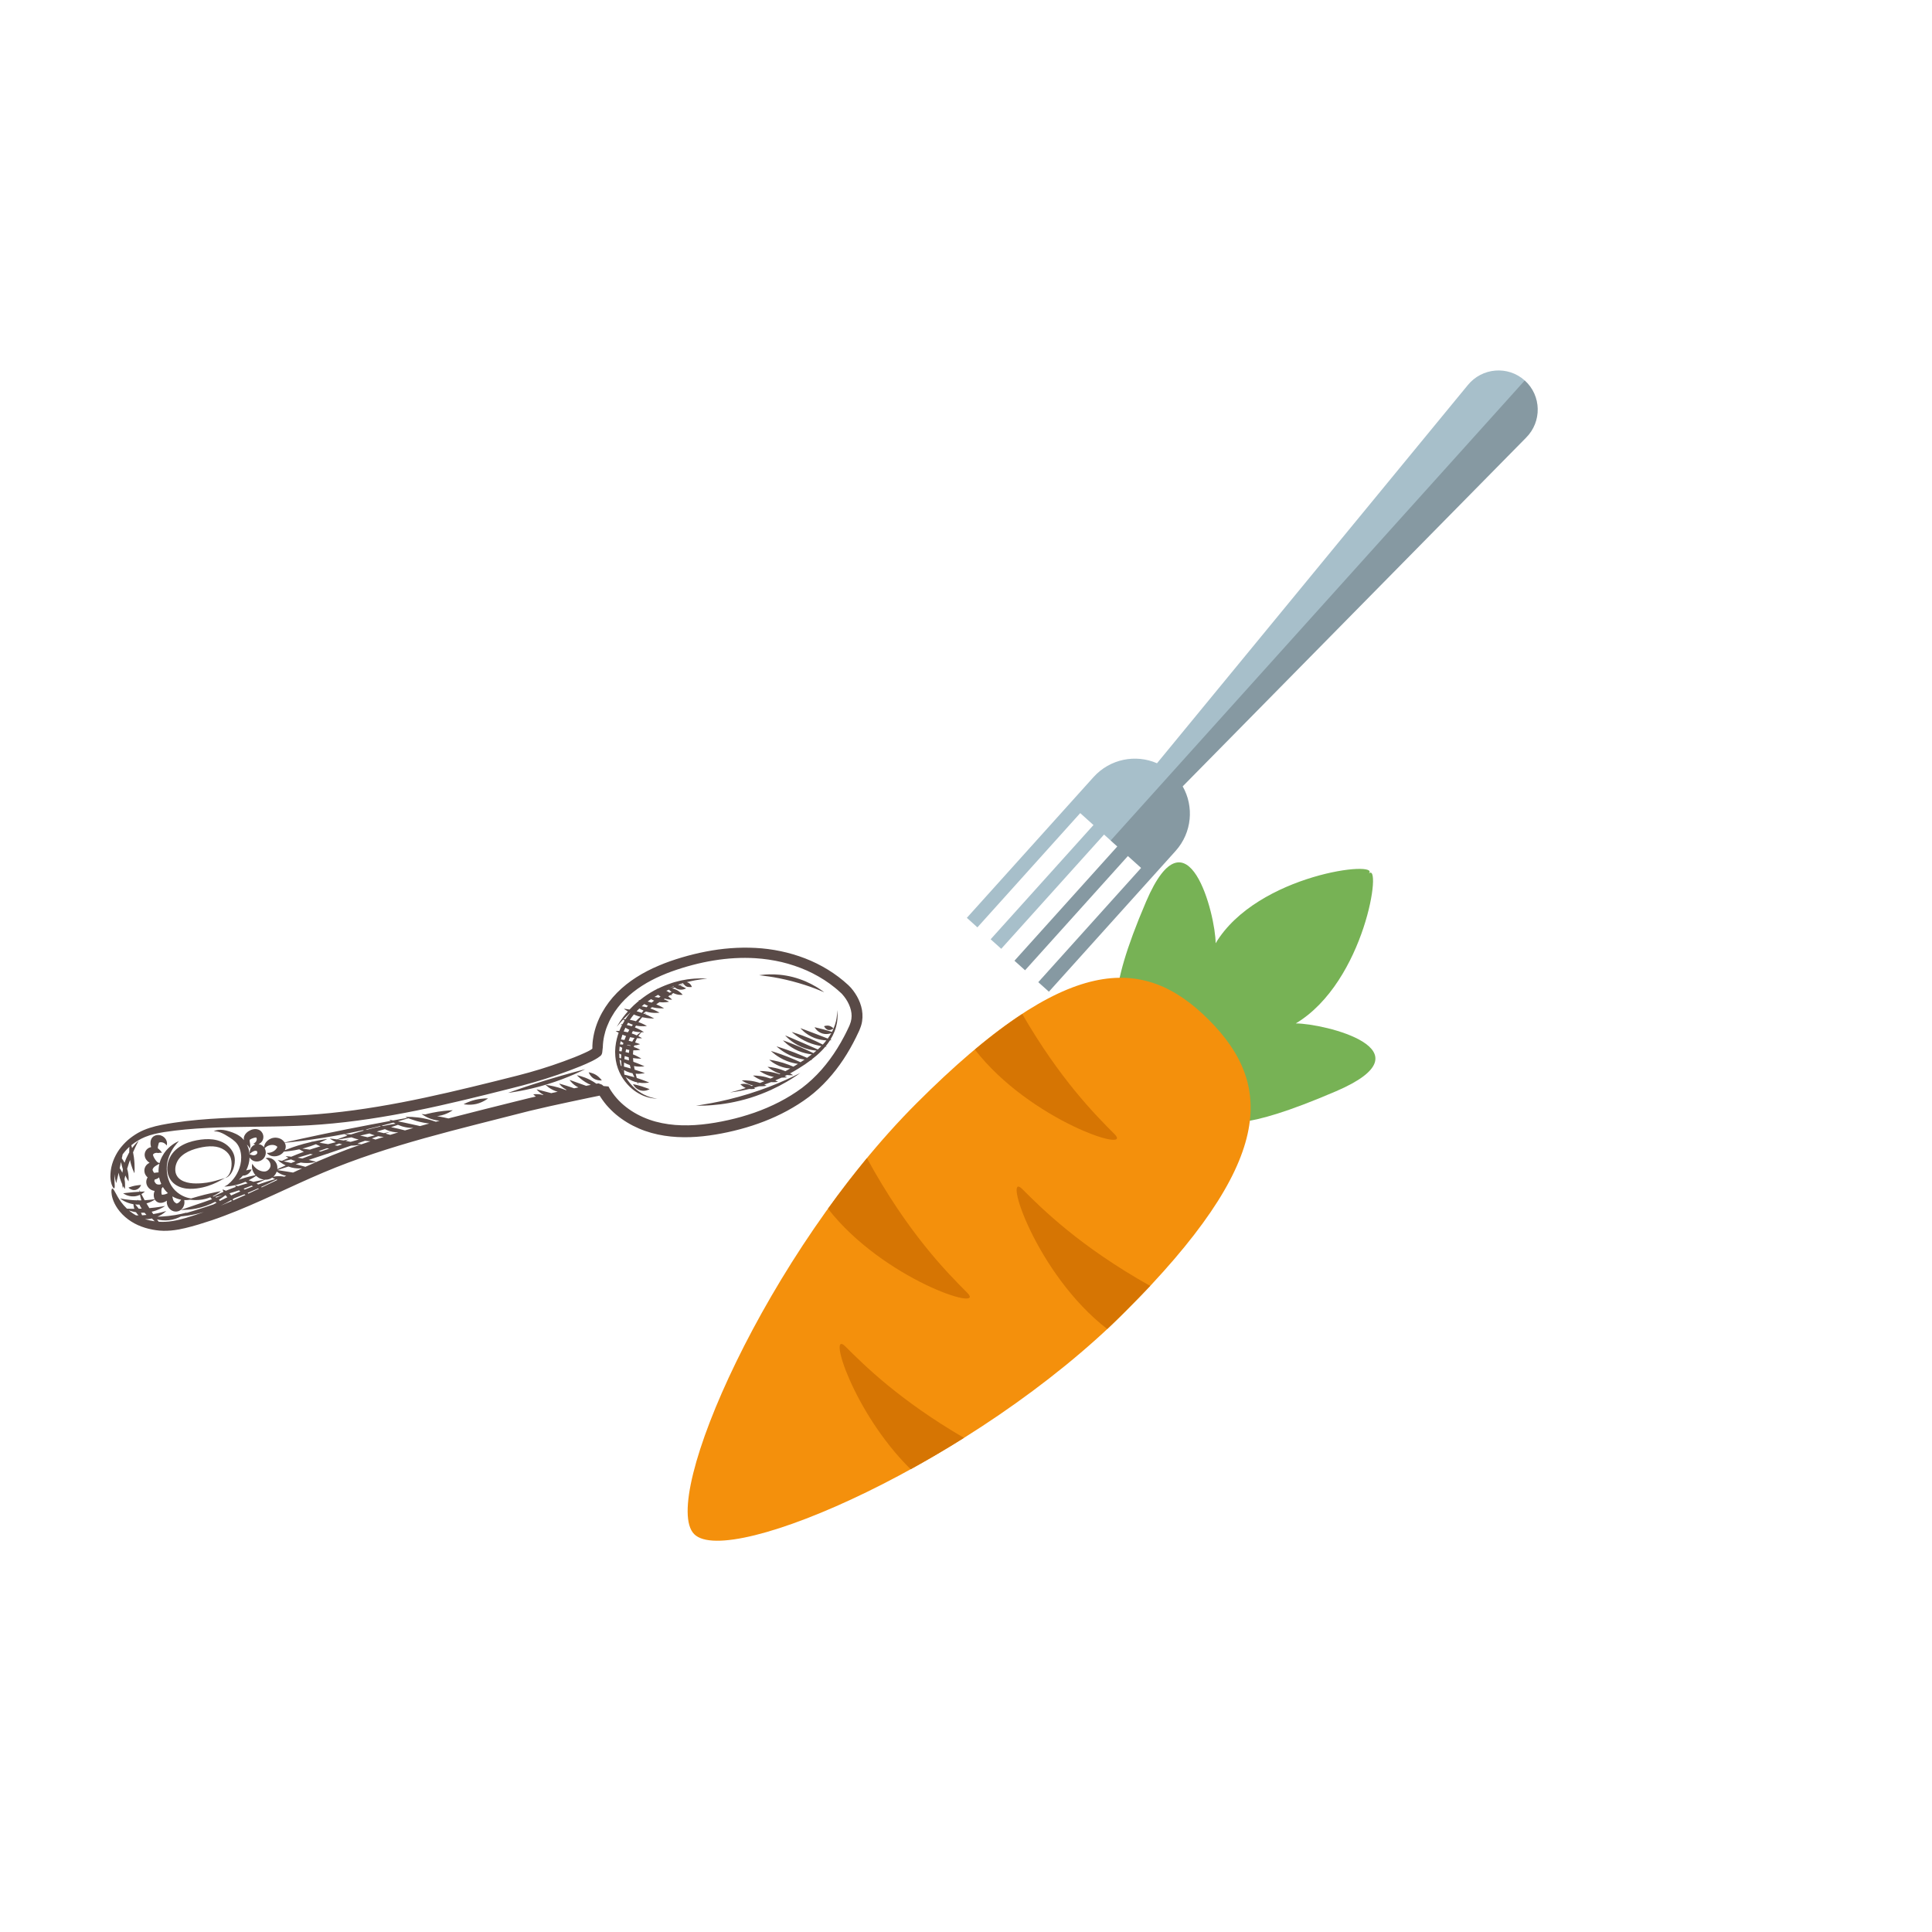 <svg xmlns="http://www.w3.org/2000/svg" xmlns:xlink="http://www.w3.org/1999/xlink" width="500" zoomAndPan="magnify" viewBox="0 0 375 375" height="500" preserveAspectRatio="xMidYMid meet" version="1.0"><defs><clipPath id="id1"><path d="M 187 71 L 299 71 L 299 193 L 187 193 Z M 187 71 " clip-rule="nonzero"/></clipPath><clipPath id="id2"><path d="M 187.504 178.008 L 288.172 66.805 L 304.297 81.402 L 203.629 192.605 Z M 187.504 178.008 " clip-rule="nonzero"/></clipPath><clipPath id="id3"><path d="M 187.504 178.008 L 288.172 66.805 L 304.297 81.402 L 203.629 192.605 Z M 187.504 178.008 " clip-rule="nonzero"/></clipPath><clipPath id="id4"><path d="M 187.504 178.008 L 288.172 66.805 L 304.297 81.402 L 203.629 192.605 Z M 187.504 178.008 " clip-rule="nonzero"/></clipPath><clipPath id="id5"><path d="M 196 73 L 299 73 L 299 193 L 196 193 Z M 196 73 " clip-rule="nonzero"/></clipPath><clipPath id="id6"><path d="M 187.504 178.008 L 288.172 66.805 L 304.297 81.402 L 203.629 192.605 Z M 187.504 178.008 " clip-rule="nonzero"/></clipPath><clipPath id="id7"><path d="M 187.504 178.008 L 288.172 66.805 L 304.297 81.402 L 203.629 192.605 Z M 187.504 178.008 " clip-rule="nonzero"/></clipPath><clipPath id="id8"><path d="M 187.504 178.008 L 288.172 66.805 L 304.297 81.402 L 203.629 192.605 Z M 187.504 178.008 " clip-rule="nonzero"/></clipPath><clipPath id="id9"><path d="M 21 183 L 168 183 L 168 239 L 21 239 Z M 21 183 " clip-rule="nonzero"/></clipPath><clipPath id="id10"><path d="M 163.109 178.375 L 171.285 212.66 L 25.379 247.465 L 17.199 213.176 Z M 163.109 178.375 " clip-rule="nonzero"/></clipPath><clipPath id="id11"><path d="M 163.109 178.375 L 171.285 212.66 L 25.379 247.465 L 17.199 213.176 Z M 163.109 178.375 " clip-rule="nonzero"/></clipPath><clipPath id="id12"><path d="M 163.109 178.375 L 171.285 212.66 L 25.379 247.465 L 17.199 213.176 Z M 163.109 178.375 " clip-rule="nonzero"/></clipPath><clipPath id="id13"><path d="M 163.121 178.422 L 171.305 212.73 L 25.336 247.547 L 17.152 213.242 Z M 163.121 178.422 " clip-rule="nonzero"/></clipPath><clipPath id="id14"><path d="M 163.121 178.422 L 171.273 212.613 L 25.371 247.414 L 17.215 213.227 Z M 163.121 178.422 " clip-rule="nonzero"/></clipPath></defs><g clip-path="url(#id1)"><g clip-path="url(#id2)"><g clip-path="url(#id3)"><g clip-path="url(#id4)"><path fill="#a7bfca" d="M 212.262 150.824 C 215.457 147.285 220.453 146.344 224.574 148.148 L 284.883 74.766 C 287.652 71.348 292.699 70.926 295.953 73.852 C 299.207 76.781 299.316 81.844 296.203 84.957 L 229.555 152.633 C 231.781 156.539 231.371 161.605 228.184 165.16 C 219.988 174.266 211.789 183.379 203.59 192.484 L 201.535 190.637 L 221.492 168.465 L 218.922 166.152 L 198.965 188.324 C 198.281 187.707 197.598 187.09 196.91 186.477 L 216.867 164.305 L 214.297 161.988 L 194.34 184.16 C 193.656 183.547 192.969 182.93 192.285 182.312 L 212.242 160.141 L 209.672 157.824 L 189.715 180 L 187.664 178.152 C 195.859 169.043 204.059 159.934 212.262 150.824 " fill-opacity="1" fill-rule="nonzero"/></g></g></g></g><g clip-path="url(#id5)"><g clip-path="url(#id6)"><g clip-path="url(#id7)"><g clip-path="url(#id8)"><path fill="#000000" d="M 295.953 73.852 C 299.207 76.781 299.316 81.844 296.203 84.957 L 229.555 152.633 C 231.781 156.539 231.371 161.605 228.184 165.16 C 219.988 174.266 211.789 183.379 203.59 192.484 L 201.535 190.637 L 221.492 168.465 L 218.922 166.152 L 198.965 188.324 C 198.281 187.707 197.598 187.09 196.91 186.477 L 216.867 164.305 L 215.582 163.145 Z M 295.953 73.852 " fill-opacity="0.2" fill-rule="nonzero"/></g></g></g></g><g clip-path="url(#id9)"><g clip-path="url(#id10)"><g clip-path="url(#id11)"><g clip-path="url(#id12)"><g clip-path="url(#id13)"><g clip-path="url(#id14)"><path fill="#594a47" d="M 126.086 211.406 C 126.086 211.406 125.891 211.531 125.555 211.629 C 125.223 211.727 124.738 211.773 124.25 211.629 C 123.762 211.48 123.395 211.168 123.176 210.91 C 122.953 210.645 122.867 210.434 122.867 210.434 C 122.867 210.434 123.066 210.473 123.363 210.539 C 123.66 210.609 124.055 210.703 124.477 210.832 C 124.906 210.965 125.297 211.109 125.594 211.219 C 125.891 211.324 126.086 211.406 126.086 211.406 Z M 120.277 203.121 C 120.422 203.203 120.59 203.289 120.777 203.375 C 120.727 203.609 120.688 203.844 120.66 204.074 C 120.492 204.055 120.336 204.035 120.195 204.023 C 120.211 203.727 120.238 203.422 120.277 203.121 Z M 120.824 200.832 C 121.035 200.926 121.266 201.016 121.516 201.102 C 121.402 201.348 121.301 201.602 121.203 201.859 C 121.031 201.832 120.867 201.809 120.727 201.793 C 120.656 201.781 120.594 201.777 120.535 201.77 C 120.605 201.504 120.68 201.238 120.77 200.977 C 120.785 200.926 120.805 200.879 120.824 200.832 Z M 121.387 199.473 C 121.609 199.613 121.867 199.758 122.156 199.883 C 122.062 200.039 121.969 200.199 121.879 200.367 C 121.59 200.297 121.312 200.242 121.055 200.207 C 121.16 199.957 121.27 199.711 121.387 199.473 Z M 121.918 198.504 C 122.184 198.645 122.492 198.785 122.836 198.902 C 122.762 198.996 122.691 199.094 122.617 199.195 C 122.273 199.086 121.949 199.008 121.66 198.949 C 121.742 198.797 121.828 198.648 121.918 198.504 Z M 121.02 197.832 C 121.23 197.605 121.461 197.352 121.742 197.102 C 121.922 196.93 122.109 196.746 122.309 196.562 C 122.316 196.566 122.324 196.574 122.328 196.574 C 121.996 196.973 121.68 197.398 121.383 197.852 C 121.227 197.84 121.098 197.836 121.02 197.832 Z M 132.699 191.016 C 132.715 191.035 132.734 191.059 132.754 191.078 C 132.715 191.086 132.672 191.094 132.625 191.102 C 132.445 191.129 132.199 191.18 131.895 191.242 C 131.859 191.23 131.824 191.215 131.789 191.199 C 131.73 191.176 131.672 191.156 131.613 191.137 C 131.938 191.027 132.254 190.926 132.562 190.84 C 132.598 190.891 132.645 190.949 132.699 191.016 Z M 130.02 191.73 C 130.266 191.629 130.508 191.531 130.75 191.441 C 130.77 191.461 130.793 191.48 130.812 191.5 C 130.566 191.566 130.301 191.645 130.02 191.73 Z M 129.902 192.156 C 130.02 192.277 130.176 192.414 130.363 192.543 C 130.301 192.562 130.238 192.578 130.172 192.602 C 130.102 192.625 130.023 192.652 129.949 192.676 C 129.777 192.555 129.57 192.426 129.332 192.312 C 129.508 192.234 129.676 192.16 129.844 192.094 C 129.859 192.113 129.879 192.133 129.902 192.156 Z M 127.824 193.641 C 127.547 193.578 127.277 193.535 127.031 193.508 C 127.27 193.363 127.508 193.227 127.738 193.098 C 127.879 193.219 128.039 193.336 128.211 193.445 C 128.094 193.512 127.977 193.578 127.855 193.652 C 127.844 193.648 127.836 193.645 127.824 193.641 Z M 126.461 194.605 C 126.199 194.52 125.945 194.449 125.703 194.395 C 125.926 194.23 126.145 194.078 126.363 193.93 C 126.539 194.031 126.742 194.137 126.969 194.23 C 126.797 194.355 126.633 194.48 126.473 194.609 C 126.469 194.609 126.465 194.605 126.461 194.605 Z M 124.559 195.32 C 124.727 195.176 124.895 195.031 125.062 194.891 C 125.277 195.008 125.516 195.125 125.773 195.23 C 125.676 195.324 125.582 195.418 125.488 195.512 C 125.156 195.426 124.84 195.367 124.559 195.32 Z M 124.883 196.184 C 124.762 196.332 124.652 196.473 124.559 196.598 C 124.406 196.539 124.25 196.484 124.086 196.434 C 123.91 196.379 123.742 196.328 123.57 196.281 C 123.746 196.094 123.922 195.914 124.105 195.742 C 124.328 195.879 124.602 196.023 124.91 196.156 C 124.902 196.164 124.891 196.176 124.883 196.184 Z M 123.773 197.867 C 123.66 197.98 123.543 198.098 123.422 198.219 C 123.375 198.203 123.332 198.191 123.285 198.176 C 122.922 198.074 122.574 198.004 122.258 197.953 C 122.5 197.59 122.758 197.242 123.027 196.91 C 123.285 197.023 123.562 197.133 123.855 197.227 C 124.02 197.277 124.18 197.324 124.34 197.363 C 124.16 197.508 123.965 197.672 123.773 197.867 Z M 124.398 200.352 C 124.355 200.375 124.316 200.398 124.273 200.43 C 124.082 200.543 123.848 200.723 123.598 200.973 C 123.312 200.84 122.98 200.703 122.613 200.582 C 122.688 200.426 122.762 200.277 122.836 200.129 C 123.434 200.297 123.996 200.348 124.398 200.352 Z M 122.715 202.184 C 122.539 202.137 122.359 202.09 122.172 202.047 C 122.121 202.031 122.07 202.023 122.02 202.012 C 122.105 201.773 122.195 201.543 122.289 201.316 C 122.598 201.387 122.895 201.434 123.168 201.465 C 123.008 201.676 122.855 201.914 122.715 202.184 Z M 121.004 202.449 C 120.977 202.551 120.945 202.652 120.918 202.754 C 120.703 202.734 120.508 202.723 120.34 202.715 C 120.375 202.504 120.418 202.289 120.469 202.078 C 120.508 202.113 120.551 202.148 120.602 202.184 C 120.715 202.27 120.855 202.359 121.004 202.449 Z M 122.375 202.945 C 122.367 202.965 122.359 202.992 122.355 203.016 C 122.242 202.984 122.129 202.957 122.012 202.93 C 121.918 202.91 121.824 202.891 121.734 202.871 C 121.742 202.844 121.754 202.812 121.762 202.781 C 121.844 202.805 121.922 202.832 122.004 202.852 C 122.137 202.883 122.262 202.898 122.387 202.914 C 122.383 202.926 122.379 202.934 122.375 202.945 Z M 122.066 204.375 C 122.043 204.367 122.02 204.359 121.996 204.352 C 121.793 204.293 121.598 204.246 121.406 204.203 C 121.441 204.023 121.48 203.84 121.527 203.652 C 121.629 203.684 121.738 203.715 121.848 203.738 C 121.949 203.762 122.051 203.781 122.152 203.797 C 122.117 203.984 122.086 204.18 122.066 204.375 Z M 122.035 205.238 C 122.043 205.434 122.059 205.629 122.082 205.82 C 121.762 205.723 121.461 205.645 121.188 205.578 C 121.207 205.383 121.238 205.184 121.262 204.977 C 121.43 205.039 121.605 205.098 121.785 205.148 C 121.871 205.176 121.953 205.191 122.035 205.211 C 122.035 205.219 122.035 205.227 122.035 205.238 Z M 123.133 209.086 C 122.551 208.918 122.027 208.785 121.629 208.691 C 121.457 208.648 121.309 208.617 121.188 208.59 C 121.164 208.418 121.141 208.211 121.133 207.965 C 121.133 207.883 121.125 207.797 121.121 207.711 C 121.453 207.898 121.844 208.074 122.281 208.203 C 122.445 208.254 122.613 208.289 122.773 208.324 C 122.895 208.602 123.016 208.855 123.133 209.086 Z M 121.105 207.027 C 121.109 206.781 121.113 206.516 121.133 206.238 C 121.457 206.418 121.828 206.594 122.246 206.73 C 122.301 206.961 122.363 207.18 122.43 207.387 C 121.945 207.246 121.496 207.129 121.105 207.027 Z M 120.75 207.48 C 120.773 207.605 120.805 207.723 120.832 207.836 C 120.781 207.707 120.734 207.574 120.688 207.441 C 120.707 207.457 120.727 207.469 120.75 207.48 Z M 120.262 205.652 C 120.332 205.711 120.414 205.773 120.504 205.836 C 120.52 205.852 120.543 205.863 120.562 205.879 C 120.566 205.973 120.574 206.062 120.578 206.152 C 120.586 206.426 120.621 206.676 120.656 206.914 C 120.648 206.914 120.637 206.91 120.629 206.91 C 120.59 206.898 120.551 206.891 120.512 206.879 C 120.402 206.484 120.312 206.078 120.262 205.652 Z M 120.57 204.945 C 120.566 205.109 120.562 205.27 120.555 205.43 C 120.438 205.406 120.328 205.383 120.234 205.363 C 120.207 205.078 120.191 204.789 120.191 204.492 C 120.312 204.559 120.449 204.625 120.59 204.691 C 120.586 204.777 120.574 204.863 120.57 204.945 Z M 119.402 204.02 C 119.402 204.09 119.398 204.16 119.398 204.23 C 119.406 205.344 119.586 206.418 119.934 207.383 C 120.625 209.32 121.871 210.742 123.07 211.652 C 123.68 212.105 124.289 212.426 124.832 212.668 C 125.113 212.77 125.371 212.875 125.613 212.945 C 125.863 213.004 126.086 213.078 126.289 213.109 C 126.496 213.141 126.68 213.168 126.836 213.195 C 126.996 213.211 127.133 213.215 127.242 213.223 C 127.457 213.234 127.57 213.238 127.57 213.238 C 127.57 213.238 127.457 213.219 127.238 213.184 C 127.129 213.168 126.996 213.152 126.84 213.117 C 126.684 213.078 126.504 213.031 126.301 212.98 C 126.102 212.926 125.887 212.836 125.648 212.754 C 125.418 212.66 125.168 212.543 124.906 212.414 C 124.391 212.137 123.836 211.77 123.281 211.293 C 122.621 210.707 121.961 209.945 121.422 209.027 C 121.441 209.043 121.461 209.059 121.48 209.074 C 121.887 209.379 122.484 209.746 123.215 209.973 C 123.375 210.02 123.531 210.059 123.688 210.09 C 123.699 210.113 123.715 210.137 123.727 210.156 C 123.875 210.391 123.957 210.523 123.957 210.523 C 123.957 210.523 123.914 210.379 123.844 210.121 C 124.344 210.211 124.809 210.23 125.172 210.215 C 125.684 210.191 126.008 210.117 126.008 210.117 C 126.008 210.117 125.715 209.988 125.246 209.809 C 124.816 209.645 124.234 209.434 123.598 209.23 C 123.574 209.137 123.547 209.039 123.52 208.938 C 123.473 208.773 123.426 208.594 123.379 208.406 C 123.723 208.438 124.035 208.434 124.301 208.414 C 124.832 208.375 125.16 208.285 125.16 208.285 C 125.16 208.285 124.852 208.172 124.363 208.004 C 124.039 207.898 123.633 207.762 123.191 207.621 C 123.141 207.398 123.094 207.164 123.051 206.926 C 123.492 207.004 123.906 207.035 124.234 207.035 C 124.758 207.031 125.094 206.973 125.094 206.973 C 125.094 206.973 124.797 206.828 124.328 206.633 C 123.953 206.473 123.469 206.281 122.93 206.09 C 122.902 205.859 122.883 205.621 122.867 205.379 C 123.156 205.422 123.426 205.449 123.652 205.461 C 124.152 205.496 124.48 205.477 124.48 205.477 C 124.48 205.477 124.219 205.301 123.773 205.07 C 123.523 204.938 123.207 204.789 122.855 204.648 C 122.863 204.383 122.887 204.121 122.918 203.867 C 123.707 203.891 124.285 203.762 124.285 203.762 C 124.285 203.762 123.781 203.484 123.027 203.223 C 123.051 203.121 123.078 203.023 123.102 202.926 C 123.273 202.91 123.438 202.891 123.574 202.863 C 123.984 202.781 124.23 202.668 124.23 202.668 C 124.23 202.668 123.992 202.574 123.617 202.453 C 123.516 202.418 123.398 202.383 123.281 202.348 C 123.391 202.035 123.516 201.754 123.652 201.508 C 123.699 201.512 123.754 201.516 123.797 201.52 C 124.297 201.543 124.625 201.52 124.625 201.52 C 124.625 201.52 124.352 201.34 123.898 201.113 C 124.062 200.871 124.223 200.668 124.355 200.527 C 124.418 200.453 124.473 200.402 124.523 200.355 C 124.816 200.355 124.996 200.336 124.996 200.336 C 124.996 200.336 124.262 199.824 123.23 199.414 C 123.301 199.293 123.371 199.176 123.449 199.066 C 124.582 199.297 125.559 199.137 125.559 199.137 C 125.559 199.137 124.875 198.727 123.91 198.379 C 123.973 198.297 124.035 198.211 124.094 198.129 C 124.273 197.867 124.469 197.66 124.633 197.461 C 124.637 197.453 124.645 197.449 124.648 197.441 C 125.934 197.727 126.973 197.688 126.973 197.688 C 126.973 197.688 126.25 197.27 125.199 196.84 C 125.367 196.664 125.461 196.562 125.461 196.562 C 125.461 196.562 125.336 196.648 125.102 196.801 C 125.02 196.77 124.938 196.738 124.855 196.707 C 124.957 196.633 125.066 196.551 125.188 196.465 C 125.246 196.422 125.312 196.375 125.375 196.328 C 125.43 196.348 125.477 196.363 125.531 196.379 C 126.812 196.746 128.012 196.555 128.012 196.555 C 128.012 196.555 127.262 196.098 126.223 195.734 C 126.336 195.656 126.453 195.574 126.57 195.492 C 127.809 195.812 128.891 195.707 128.891 195.707 C 128.891 195.707 128.273 195.32 127.371 194.941 C 127.492 194.863 127.613 194.781 127.734 194.699 C 127.828 194.637 127.918 194.574 128.008 194.512 C 129.012 194.656 129.859 194.426 129.859 194.426 C 129.859 194.426 129.453 194.191 128.84 193.957 C 128.906 193.91 128.969 193.871 129.035 193.828 C 129.793 194.07 130.461 194.035 130.461 194.035 C 130.461 194.035 130.168 193.738 129.695 193.391 C 129.816 193.312 129.934 193.238 130.047 193.168 C 130.309 193.152 130.48 193.113 130.48 193.113 C 130.48 193.113 130.426 193.059 130.336 192.98 C 130.344 192.98 130.348 192.977 130.352 192.973 C 130.48 192.895 130.598 192.82 130.707 192.75 C 130.762 192.781 130.816 192.812 130.879 192.84 C 131.301 193.027 131.715 193.09 132.016 193.102 C 132.316 193.113 132.504 193.078 132.504 193.078 C 132.504 193.078 132.363 192.91 132.129 192.703 C 131.898 192.5 131.586 192.254 131.203 192.082 C 130.945 191.965 130.688 191.898 130.449 191.855 C 130.633 191.785 130.809 191.719 130.977 191.66 C 131.125 191.785 131.301 191.895 131.508 191.977 C 131.938 192.137 132.375 192.113 132.68 192.035 C 132.988 191.957 133.172 191.844 133.172 191.844 C 133.172 191.844 133.004 191.75 132.75 191.625 C 132.555 191.535 132.316 191.418 132.051 191.305 C 132.289 191.234 132.488 191.176 132.637 191.133 C 132.688 191.121 132.73 191.109 132.77 191.098 C 132.891 191.238 133.035 191.387 133.219 191.473 C 133.434 191.574 133.684 191.582 133.902 191.59 C 134.117 191.59 134.293 191.578 134.293 191.578 C 134.293 191.578 134.258 191.441 134.148 191.258 C 134.039 191.078 133.844 190.855 133.562 190.723 C 133.473 190.68 133.387 190.656 133.297 190.633 C 133.383 190.613 133.465 190.59 133.547 190.57 C 133.793 190.516 134.035 190.461 134.262 190.41 C 134.719 190.297 135.141 190.242 135.512 190.18 C 135.695 190.148 135.867 190.121 136.027 190.094 C 136.188 190.074 136.336 190.059 136.465 190.047 C 136.996 189.984 137.289 189.949 137.289 189.949 C 137.289 189.949 136.988 189.938 136.449 189.918 C 136.316 189.914 136.164 189.906 136 189.902 C 135.836 189.906 135.66 189.914 135.469 189.922 C 135.082 189.938 134.645 189.945 134.168 190.008 C 133.93 190.035 133.676 190.066 133.414 190.094 C 133.156 190.141 132.887 190.188 132.609 190.238 C 132.047 190.324 131.469 190.5 130.852 190.652 C 130.711 190.695 130.562 190.746 130.418 190.793 C 130.387 190.785 130.363 190.781 130.363 190.781 C 130.363 190.781 130.367 190.793 130.375 190.809 C 129.5 191.094 128.598 191.449 127.691 191.895 C 127.602 191.891 127.551 191.891 127.551 191.891 C 127.551 191.891 127.562 191.91 127.586 191.945 C 127.41 192.035 127.23 192.117 127.055 192.211 C 125.977 192.789 125.02 193.457 124.176 194.133 C 124.008 194.117 123.91 194.109 123.91 194.109 C 123.91 194.109 123.961 194.156 124.055 194.23 C 123.938 194.324 123.816 194.418 123.707 194.512 C 123.473 194.719 123.246 194.918 123.027 195.113 C 122.812 195.312 122.621 195.523 122.426 195.715 C 122.344 195.797 122.266 195.875 122.191 195.957 C 121.527 195.832 121.098 195.797 121.098 195.797 C 121.098 195.797 121.379 196.023 121.867 196.316 C 121.703 196.5 121.555 196.68 121.41 196.852 C 121.102 197.195 120.871 197.551 120.652 197.844 C 120.43 198.137 120.262 198.402 120.129 198.621 C 119.859 199.059 119.711 199.301 119.711 199.301 C 119.711 199.301 119.898 199.082 120.238 198.688 C 120.324 198.59 120.414 198.48 120.52 198.359 C 120.621 198.242 120.746 198.121 120.871 197.988 C 120.902 197.953 120.938 197.918 120.969 197.883 C 121.023 197.926 121.113 197.996 121.238 198.086 C 121.09 198.324 120.949 198.566 120.816 198.816 C 120.613 198.797 120.496 198.789 120.496 198.789 C 120.496 198.789 120.578 198.871 120.723 198.992 C 120.535 199.355 120.363 199.727 120.211 200.117 C 119.773 200.09 119.5 200.102 119.5 200.102 C 119.5 200.102 119.719 200.258 120.082 200.465 C 120.039 200.586 119.992 200.707 119.949 200.828 C 119.617 201.879 119.426 202.953 119.402 203.996 C 119.383 203.996 119.371 203.996 119.371 203.996 C 119.371 203.996 119.383 204.008 119.402 204.02 Z M 161.457 201.895 C 161.457 201.895 161.324 201.914 161.098 201.926 C 160.855 202.305 160.586 202.684 160.281 203.059 C 160.418 203.133 160.496 203.176 160.496 203.176 C 160.496 203.176 160.391 203.172 160.199 203.152 C 159.953 203.449 159.691 203.738 159.406 204.023 C 158.828 204.609 158.18 205.164 157.48 205.699 C 157.586 205.75 157.648 205.777 157.648 205.777 C 157.648 205.777 157.551 205.781 157.383 205.773 C 157.02 206.051 156.641 206.32 156.254 206.582 C 156.273 206.594 156.285 206.602 156.285 206.602 C 156.285 206.602 156.266 206.602 156.227 206.602 C 155.816 206.883 155.391 207.152 154.953 207.422 C 154.418 207.754 153.879 208.059 153.344 208.348 C 153.727 208.547 153.957 208.691 153.957 208.691 C 153.957 208.691 153.449 208.738 152.734 208.664 C 152.59 208.738 152.445 208.812 152.301 208.883 C 152.605 209.012 152.785 209.102 152.785 209.102 C 152.785 209.102 152.348 209.172 151.695 209.172 C 151.285 209.367 150.879 209.547 150.477 209.711 C 150.82 209.867 151.027 209.98 151.027 209.98 C 151.027 209.98 150.449 210.086 149.656 210.043 C 149.207 210.219 148.766 210.379 148.34 210.523 C 148.633 210.648 148.805 210.738 148.805 210.738 C 148.805 210.738 148.184 210.875 147.344 210.848 C 147.004 210.953 146.68 211.047 146.363 211.133 C 146.488 211.242 146.555 211.32 146.555 211.32 C 146.555 211.32 146.348 211.363 146.051 211.383 C 145.875 211.395 145.664 211.391 145.445 211.367 C 144.332 211.637 143.414 211.797 142.766 211.898 C 142.062 212 141.676 212.043 141.676 212.043 C 141.676 212.043 142.047 211.949 142.723 211.777 C 143.234 211.637 143.922 211.445 144.742 211.184 C 144.484 211.07 144.262 210.922 144.086 210.785 C 143.859 210.609 143.711 210.457 143.711 210.457 C 143.711 210.457 143.883 210.406 144.164 210.383 C 144.441 210.355 144.828 210.367 145.23 210.488 C 145.488 210.566 145.719 210.68 145.91 210.797 C 146 210.766 146.094 210.734 146.188 210.699 C 144.902 210.402 143.992 209.703 143.992 209.703 C 143.992 209.703 145.098 209.625 146.43 209.91 C 146.816 209.996 147.184 210.102 147.504 210.207 C 147.793 210.098 148.086 209.977 148.387 209.852 C 147.078 209.508 146.16 208.766 146.16 208.766 C 146.16 208.766 147.289 208.727 148.633 209.062 C 148.961 209.148 149.273 209.242 149.559 209.344 C 149.777 209.246 149.996 209.145 150.219 209.039 C 150.137 209.023 150.059 209.008 149.973 208.988 C 148.496 208.652 147.43 207.879 147.43 207.879 C 147.43 207.879 148.66 207.844 150.137 208.18 C 150.559 208.277 150.957 208.395 151.309 208.508 C 151.363 208.48 151.422 208.453 151.48 208.422 C 151.418 208.406 151.355 208.387 151.293 208.367 C 149.922 207.918 148.984 207.07 148.984 207.07 C 148.984 207.07 150.156 207.129 151.531 207.578 C 151.855 207.684 152.16 207.801 152.441 207.918 C 152.75 207.75 153.066 207.578 153.379 207.395 C 152.918 207.363 152.383 207.281 151.828 207.109 C 151.066 206.875 150.43 206.52 149.992 206.227 C 149.555 205.93 149.305 205.695 149.305 205.695 C 149.305 205.695 150.562 205.855 152.051 206.312 C 152.816 206.551 153.508 206.828 153.996 207.035 C 154.145 206.949 154.293 206.863 154.441 206.77 C 154.586 206.68 154.734 206.59 154.879 206.5 C 154.254 206.41 153.484 206.238 152.691 205.926 C 151.758 205.559 150.988 205.074 150.461 204.684 C 149.934 204.289 149.641 203.992 149.641 203.992 C 149.641 203.992 150.023 204.102 150.625 204.305 C 151.23 204.504 152.059 204.789 152.969 205.148 C 153.879 205.508 154.703 205.871 155.309 206.145 C 155.332 206.156 155.355 206.164 155.383 206.176 C 155.648 206.008 155.91 205.836 156.164 205.664 C 155.52 205.57 154.727 205.391 153.91 205.074 C 152.938 204.699 152.133 204.199 151.582 203.797 C 151.027 203.395 150.719 203.094 150.719 203.094 C 150.719 203.094 151.113 203.211 151.742 203.418 C 152.371 203.629 153.234 203.926 154.184 204.293 C 155.133 204.664 155.992 205.035 156.625 205.312 C 156.633 205.316 156.645 205.32 156.652 205.328 C 156.969 205.105 157.277 204.879 157.574 204.652 C 157.516 204.645 157.461 204.641 157.398 204.633 C 156.742 204.547 155.844 204.355 154.926 203.965 C 154.008 203.57 153.262 203.059 152.754 202.648 C 152.246 202.234 151.973 201.93 151.973 201.93 C 151.973 201.93 152.344 202.055 152.934 202.277 C 153.527 202.5 154.336 202.816 155.227 203.195 C 156.117 203.578 156.926 203.957 157.52 204.238 C 157.652 204.301 157.773 204.359 157.887 204.414 C 158.086 204.254 158.281 204.09 158.469 203.926 C 158.375 203.918 158.277 203.91 158.172 203.895 C 157.469 203.812 156.5 203.613 155.52 203.188 C 154.539 202.762 153.742 202.203 153.211 201.754 C 152.676 201.301 152.395 200.969 152.395 200.969 C 152.395 200.969 152.781 201.125 153.402 201.387 C 154.016 201.648 154.867 202.012 155.824 202.422 C 157.016 202.945 158.094 203.418 158.73 203.699 C 158.773 203.656 158.824 203.617 158.867 203.578 C 159.059 203.402 159.238 203.227 159.418 203.047 C 159.402 203.047 159.391 203.043 159.375 203.043 C 158.695 202.926 157.77 202.703 156.82 202.305 C 155.871 201.902 155.078 201.402 154.531 201 C 153.984 200.602 153.676 200.305 153.676 200.305 C 153.676 200.305 155.242 200.746 157.113 201.531 C 158.156 201.973 159.082 202.434 159.703 202.754 C 159.957 202.48 160.188 202.211 160.402 201.934 C 159.789 201.914 158.953 201.797 158.102 201.473 C 157.23 201.137 156.527 200.652 156.066 200.262 C 155.602 199.863 155.359 199.566 155.359 199.566 C 155.359 199.566 155.703 199.688 156.25 199.891 C 156.789 200.094 157.535 200.379 158.371 200.691 C 159.273 201.043 160.098 201.363 160.668 201.586 C 160.926 201.234 161.152 200.879 161.352 200.531 C 161.285 200.555 161.215 200.578 161.137 200.602 C 160.773 200.707 160.242 200.77 159.695 200.621 C 159.148 200.473 158.727 200.152 158.473 199.879 C 158.215 199.605 158.105 199.387 158.105 199.387 C 158.105 199.387 158.32 199.43 158.648 199.508 C 158.977 199.586 159.418 199.688 159.898 199.82 C 160.379 199.953 160.82 200.09 161.156 200.188 C 161.281 200.227 161.391 200.258 161.477 200.285 C 161.516 200.215 161.555 200.145 161.586 200.078 C 161.66 199.926 161.73 199.777 161.793 199.629 C 161.789 199.629 161.254 200.031 160.746 199.91 C 160.238 199.789 159.949 199.188 159.949 199.188 C 159.949 199.188 160.422 198.984 160.93 199.105 C 161.438 199.227 161.793 199.629 161.793 199.629 C 162.207 198.664 162.379 197.801 162.438 197.18 C 162.473 196.82 162.477 196.539 162.473 196.348 C 162.465 196.156 162.461 196.055 162.461 196.055 C 162.461 196.055 162.477 196.152 162.508 196.34 C 162.535 196.527 162.562 196.809 162.57 197.172 C 162.578 197.895 162.465 198.973 161.98 200.203 C 161.785 200.715 161.516 201.25 161.184 201.789 C 161.355 201.855 161.457 201.895 161.457 201.895 Z M 138.133 214.105 C 139.988 213.758 142.551 213.184 145.352 212.312 C 146.75 211.875 148.074 211.41 149.277 210.953 C 150.477 210.484 151.555 210.047 152.449 209.637 C 152.902 209.441 153.301 209.246 153.656 209.078 C 154.016 208.914 154.32 208.77 154.566 208.641 C 155.062 208.395 155.34 208.258 155.34 208.258 C 155.34 208.258 155.09 208.434 154.641 208.75 C 154.414 208.906 154.133 209.094 153.801 209.297 C 153.469 209.508 153.094 209.746 152.664 209.988 C 151.82 210.488 150.777 211.031 149.602 211.574 C 148.418 212.105 147.09 212.633 145.668 213.078 C 144.242 213.523 142.859 213.84 141.598 214.074 C 140.336 214.301 139.191 214.438 138.227 214.508 C 137.75 214.555 137.312 214.566 136.93 214.586 C 136.551 214.605 136.219 214.609 135.953 214.609 C 135.418 214.609 135.121 214.605 135.121 214.605 C 135.121 214.605 135.406 214.562 135.926 214.484 C 136.449 214.406 137.199 214.277 138.133 214.105 Z M 114.262 208.137 C 114.262 208.137 114.977 208.211 115.684 208.645 C 116.387 209.078 116.812 209.707 116.812 209.707 C 116.812 209.707 115.965 209.789 115.258 209.355 C 114.555 208.922 114.262 208.137 114.262 208.137 Z M 26.305 230.965 C 25.91 231.047 25.535 230.93 25.301 230.793 C 25.059 230.656 24.941 230.504 24.941 230.504 C 24.941 230.504 25.09 230.449 25.309 230.379 C 25.527 230.312 25.812 230.223 26.125 230.156 C 26.441 230.094 26.742 230.062 26.98 230.031 C 27.215 230.004 27.383 229.992 27.383 229.992 C 27.383 229.992 27.328 230.176 27.164 230.402 C 26.996 230.625 26.695 230.879 26.305 230.965 Z M 94.73 213.199 C 94.73 213.199 93.777 213.957 92.469 214.27 C 91.16 214.578 90 214.328 90 214.328 C 90 214.328 90.953 213.781 92.262 213.469 C 93.566 213.156 94.73 213.199 94.73 213.199 Z M 105.941 209.684 C 110.074 208.422 113.594 207.531 113.594 207.531 C 113.594 207.531 112.793 207.941 111.473 208.516 C 110.152 209.09 108.309 209.824 106.234 210.457 C 104.16 211.094 102.254 211.512 100.863 211.77 C 99.477 212.027 98.609 212.129 98.609 212.129 C 98.609 212.129 101.809 210.953 105.941 209.684 Z M 149.258 189.539 C 148.676 189.453 148.195 189.387 147.863 189.355 C 147.531 189.312 147.348 189.289 147.348 189.289 C 147.348 189.289 147.527 189.266 147.852 189.227 C 148.18 189.18 148.656 189.145 149.25 189.125 C 150.434 189.09 152.105 189.184 153.91 189.648 C 154.809 189.883 155.648 190.18 156.395 190.5 C 157.141 190.832 157.797 191.16 158.324 191.484 C 158.594 191.633 158.828 191.789 159.031 191.926 C 159.242 192.059 159.414 192.18 159.555 192.281 C 159.832 192.488 159.988 192.602 159.988 192.602 C 159.988 192.602 159.812 192.527 159.492 192.398 C 159.336 192.328 159.145 192.246 158.918 192.16 C 158.695 192.07 158.445 191.961 158.16 191.859 C 157.602 191.641 156.926 191.41 156.18 191.164 C 155.434 190.926 154.613 190.688 153.75 190.457 C 152.016 190.008 150.43 189.707 149.258 189.539 Z M 29.715 224.164 Z M 29.715 224.164 C 29.719 224.168 29.719 224.164 29.715 224.164 Z M 34.125 223.164 C 35.094 222.293 36.246 221.809 37.34 221.516 C 37.891 221.371 38.43 221.27 38.965 221.199 C 39.5 221.129 40.039 221.094 40.574 221.109 C 41.637 221.137 42.703 221.387 43.562 221.918 C 44.414 222.438 45.055 223.191 45.363 224.012 C 45.52 224.418 45.582 224.852 45.578 225.227 C 45.582 225.605 45.531 225.949 45.461 226.262 C 45.328 226.895 45.09 227.406 44.832 227.793 C 44.57 228.18 44.262 228.422 44.027 228.531 C 43.914 228.598 43.82 228.609 43.762 228.633 C 43.703 228.648 43.672 228.66 43.672 228.66 C 43.668 228.652 43.789 228.617 43.988 228.473 C 44.188 228.332 44.43 228.062 44.602 227.676 C 44.773 227.289 44.91 226.793 44.941 226.215 C 44.977 225.641 44.934 224.973 44.625 224.383 C 44.316 223.793 43.766 223.273 43.07 222.938 C 42.379 222.598 41.551 222.465 40.66 222.504 C 39.781 222.539 38.805 222.73 37.867 223.008 C 36.93 223.293 36.02 223.703 35.305 224.324 C 34.941 224.637 34.668 224.973 34.453 225.359 C 34.246 225.746 34.102 226.164 34.047 226.582 C 33.996 227 34.016 227.41 34.133 227.77 C 34.254 228.129 34.449 228.449 34.723 228.711 C 35.273 229.234 36.086 229.504 36.867 229.621 C 37.652 229.742 38.43 229.715 39.141 229.668 C 40.559 229.562 41.695 229.242 42.469 229 C 43.246 228.773 43.672 228.66 43.672 228.66 C 43.672 228.66 43.285 228.863 42.582 229.234 C 41.898 229.602 40.789 230.145 39.336 230.473 C 38.609 230.633 37.793 230.77 36.867 230.75 C 36.406 230.742 35.922 230.688 35.422 230.555 C 34.922 230.422 34.398 230.207 33.926 229.852 C 33.453 229.504 33.035 229.004 32.785 228.414 C 32.523 227.832 32.43 227.184 32.469 226.555 C 32.504 225.922 32.672 225.301 32.953 224.719 C 33.223 224.133 33.656 223.59 34.125 223.164 Z M 59.281 226.48 C 59.148 226.441 58.988 226.398 58.801 226.348 C 58.414 226.242 57.922 226.109 57.383 225.965 C 57.703 225.863 58.031 225.758 58.371 225.645 C 59.168 225.781 59.914 225.758 60.457 225.691 C 61.027 225.625 61.379 225.52 61.379 225.52 C 61.379 225.52 61.031 225.418 60.488 225.281 C 60.32 225.238 60.121 225.191 59.914 225.141 C 61.023 224.777 62.215 224.383 63.461 223.965 C 63.68 223.914 63.801 223.875 63.801 223.875 C 63.801 223.875 63.785 223.867 63.762 223.863 C 63.906 223.816 64.047 223.77 64.191 223.719 C 65.578 223.25 66.91 222.793 68.148 222.367 C 68.539 222.367 68.895 222.34 69.191 222.301 C 69.777 222.223 70.137 222.109 70.137 222.109 C 70.137 222.109 69.855 222.039 69.398 221.93 C 69.906 221.754 70.395 221.586 70.859 221.422 C 71.23 221.473 71.586 221.5 71.91 221.516 C 71.277 221.73 70.641 221.941 70.012 222.16 C 66.367 223.43 62.785 224.883 59.281 226.48 Z M 50.793 230.477 C 50.762 230.445 50.73 230.418 50.695 230.383 C 51.289 230.109 51.828 229.848 52.297 229.621 C 52.848 229.348 53.301 229.117 53.629 228.949 C 53.703 228.977 53.781 229 53.863 229.02 C 52.84 229.508 51.816 229.996 50.793 230.477 Z M 30.812 237.137 C 30.703 236.996 30.59 236.844 30.469 236.68 C 31.09 236.836 31.887 236.938 32.758 236.844 C 33.715 236.738 34.551 236.418 35.145 236.098 C 35.246 236.09 35.348 236.082 35.461 236.07 C 36.547 235.953 38 235.715 39.574 235.25 C 38.418 235.664 37.254 236.051 36.074 236.398 C 34.348 236.906 32.578 237.266 30.812 237.137 Z M 25.02 234.941 C 25.105 234.973 25.199 235.004 25.301 235.035 C 25.605 235.133 25.977 235.223 26.391 235.293 C 26.543 235.535 26.719 235.738 26.895 235.902 C 26.723 235.906 26.566 235.906 26.418 235.902 C 25.922 235.633 25.453 235.312 25.02 234.941 Z M 26.309 233.855 C 26.281 233.832 26.258 233.805 26.234 233.781 C 26.395 233.797 26.555 233.809 26.719 233.812 C 26.832 233.816 26.949 233.812 27.059 233.809 C 27.18 234.047 27.324 234.316 27.496 234.594 C 27.301 234.602 27.113 234.609 26.93 234.613 C 26.719 234.32 26.496 234.062 26.309 233.855 Z M 28.922 236.602 C 29.012 236.59 29.102 236.574 29.195 236.559 C 29.234 236.59 29.254 236.609 29.254 236.609 C 29.254 236.609 29.254 236.586 29.246 236.551 C 29.324 236.535 29.402 236.52 29.477 236.504 C 29.664 236.707 29.848 236.891 30.031 237.051 C 29.391 236.969 28.758 236.828 28.141 236.633 C 28.391 236.641 28.652 236.629 28.922 236.602 Z M 28.059 235.391 C 28.184 235.547 28.309 235.691 28.43 235.82 C 28.133 235.848 27.848 235.867 27.578 235.883 C 27.52 235.73 27.453 235.566 27.371 235.391 C 27.594 235.402 27.824 235.398 28.059 235.391 Z M 30.262 233.102 C 30.477 233.328 30.785 233.441 31 233.465 C 31.223 233.492 31.398 233.469 31.543 233.438 C 31.828 233.375 32.078 233.262 32.285 233.121 C 32.324 233.094 32.352 233.066 32.387 233.039 C 32.371 233.156 32.367 233.281 32.375 233.418 C 32.398 233.711 32.492 234 32.652 234.277 C 32.82 234.547 33.055 234.816 33.41 234.992 C 33.758 235.18 34.223 235.215 34.59 235.098 C 34.785 235.035 34.953 234.945 35.094 234.836 C 35.172 234.84 35.703 234.863 36.523 234.793 C 37.414 234.723 38.648 234.523 39.945 234.066 C 40.605 233.832 41.215 233.555 41.754 233.273 C 41.852 233.336 41.949 233.395 42.047 233.441 C 41.809 233.566 41.602 233.68 41.426 233.777 C 40.949 233.938 40.461 234.105 39.953 234.27 C 38.523 234.738 37.207 235.137 36.129 235.449 C 36.207 235.387 36.246 235.352 36.246 235.352 C 36.246 235.352 36.145 235.379 35.957 235.426 C 35.773 235.477 35.504 235.543 35.176 235.613 C 34.52 235.766 33.625 235.922 32.645 236.023 C 31.863 236.109 31.148 236.148 30.562 236.16 C 30.883 236.023 31.168 235.871 31.398 235.727 C 31.688 235.547 31.902 235.379 32.047 235.25 C 32.191 235.129 32.266 235.055 32.266 235.055 C 32.266 235.055 32.168 235.082 31.988 235.137 C 31.812 235.191 31.555 235.266 31.238 235.344 C 30.828 235.453 30.316 235.559 29.746 235.652 C 29.645 235.504 29.543 235.352 29.441 235.195 C 30.047 235.055 30.582 234.859 30.992 234.668 C 31.336 234.512 31.602 234.363 31.781 234.25 C 31.957 234.137 32.059 234.074 32.059 234.074 C 32.059 234.074 31.941 234.094 31.734 234.129 C 31.531 234.168 31.234 234.219 30.875 234.273 C 30.359 234.352 29.711 234.434 28.992 234.496 C 28.797 234.18 28.609 233.875 28.434 233.582 C 28.75 233.492 29.031 233.383 29.27 233.273 C 29.574 233.133 29.809 232.996 29.965 232.891 C 30 232.867 30.031 232.848 30.059 232.828 C 30.105 232.918 30.168 233.008 30.262 233.102 Z M 31.336 231.551 C 31.305 231.289 31.34 230.965 31.379 230.68 C 31.379 230.676 31.379 230.672 31.379 230.668 C 31.406 230.645 31.434 230.613 31.461 230.59 C 31.52 230.523 31.57 230.457 31.613 230.395 C 31.887 230.852 32.219 231.25 32.586 231.582 C 32.527 231.617 32.465 231.652 32.398 231.684 C 32.164 231.797 31.891 231.871 31.637 231.887 C 31.562 231.895 31.488 231.895 31.418 231.891 C 31.418 231.887 31.414 231.883 31.414 231.875 C 31.379 231.789 31.348 231.68 31.336 231.551 Z M 30.305 229.773 C 30.188 229.672 30.078 229.508 30.039 229.414 C 30.02 229.367 30.004 229.375 29.98 229.336 C 29.961 229.293 29.949 229.211 29.98 229.102 C 29.992 229.047 30.016 228.992 30.043 228.934 C 30.41 228.871 30.699 228.699 30.891 228.527 C 30.898 228.574 30.906 228.621 30.914 228.664 C 31.004 229.059 31.133 229.434 31.293 229.789 C 31.293 229.789 31.293 229.789 31.289 229.793 C 31.238 229.82 31.18 229.859 31.117 229.898 C 31.07 229.906 31.023 229.914 30.977 229.918 C 30.723 229.945 30.449 229.891 30.305 229.773 Z M 29.668 227.211 C 29.656 227.164 29.641 227.172 29.625 227.133 C 29.605 227.09 29.609 227.004 29.648 226.91 C 29.727 226.711 29.91 226.504 30.137 226.348 C 30.363 226.188 30.598 226.07 30.758 225.98 C 30.781 225.969 30.797 225.957 30.82 225.949 C 30.824 225.945 30.828 225.945 30.832 225.941 C 30.84 225.938 30.844 225.934 30.852 225.93 C 30.887 225.91 30.914 225.895 30.941 225.879 C 30.812 226.41 30.75 226.98 30.773 227.566 C 30.598 227.566 30.34 227.578 30.031 227.641 C 30.004 227.648 29.98 227.656 29.953 227.66 C 29.918 227.637 29.887 227.613 29.863 227.586 C 29.766 227.469 29.691 227.297 29.668 227.211 Z M 35.141 232.859 C 35.145 232.859 35.152 232.859 35.156 232.859 C 35.102 232.941 35.047 233.023 34.984 233.105 C 34.816 233.336 34.602 233.512 34.398 233.57 C 34.301 233.602 34.219 233.594 34.191 233.57 C 34.16 233.539 34.18 233.531 34.141 233.516 C 34.062 233.484 33.859 233.332 33.742 233.16 C 33.609 232.969 33.523 232.648 33.48 232.367 C 33.473 232.316 33.465 232.27 33.461 232.223 C 34.039 232.562 34.625 232.762 35.141 232.859 Z M 37.527 232.922 C 38.133 232.957 38.977 232.93 39.871 232.703 C 40.211 232.617 40.531 232.508 40.828 232.391 C 40.906 232.496 41.012 232.625 41.145 232.762 C 40.668 232.934 40.164 233.113 39.641 233.297 C 38.375 233.742 37.238 234.129 36.414 234.398 C 35.695 234.633 35.219 234.789 35.105 234.824 C 35.223 234.734 35.324 234.633 35.406 234.531 C 35.582 234.301 35.688 234.062 35.746 233.832 C 35.801 233.605 35.805 233.41 35.797 233.234 C 35.789 233.121 35.777 233.023 35.758 232.934 C 36.227 232.961 36.617 232.918 36.906 232.859 C 37.066 232.883 37.277 232.906 37.527 232.922 Z M 42.598 232.141 C 42.793 232.094 43.008 232.039 43.227 231.98 C 43.125 232.02 43.02 232.062 42.902 232.105 C 42.633 232.211 42.32 232.328 41.988 232.449 C 41.914 232.406 41.832 232.371 41.754 232.336 C 41.988 232.285 42.27 232.219 42.598 232.141 Z M 46.633 231.254 C 46.004 231.52 45.414 231.785 44.863 232.039 C 44.793 231.926 44.711 231.812 44.617 231.707 C 44.59 231.676 44.562 231.648 44.535 231.621 C 45.102 231.461 45.703 231.273 46.332 231.059 C 46.352 231.051 46.375 231.043 46.398 231.039 C 46.473 231.109 46.551 231.18 46.633 231.254 Z M 49.715 228.227 C 49.859 228.363 50.02 228.492 50.211 228.605 C 50.508 228.777 50.852 228.918 51.258 228.969 C 51.281 228.973 51.305 228.969 51.324 228.973 C 51.074 229.012 50.559 229.102 49.859 229.246 C 49.652 229.289 49.426 229.34 49.191 229.395 C 48.867 229.258 48.551 229.16 48.262 229.09 C 48.922 228.754 49.43 228.426 49.715 228.227 Z M 47.5 230.895 C 47.457 230.859 47.41 230.82 47.363 230.785 C 47.336 230.766 47.309 230.746 47.277 230.727 C 47.832 230.523 48.355 230.32 48.828 230.125 C 48.902 230.164 48.977 230.203 49.051 230.238 C 49.07 230.25 49.094 230.258 49.113 230.27 C 48.594 230.461 48.051 230.672 47.5 230.895 Z M 48.082 231.539 C 48.789 231.242 49.465 230.949 50.09 230.664 C 50.152 230.688 50.215 230.707 50.273 230.723 C 49.578 231.051 48.879 231.371 48.184 231.691 C 48.152 231.641 48.117 231.59 48.082 231.539 Z M 43.098 232.469 C 43.371 232.285 43.598 232.121 43.781 231.98 C 43.852 232.074 43.926 232.172 44.008 232.266 C 44.047 232.309 44.086 232.348 44.129 232.387 C 43.594 232.645 43.109 232.887 42.688 233.105 C 42.629 233.023 42.562 232.941 42.492 232.859 C 42.711 232.727 42.914 232.594 43.098 232.469 Z M 44.777 233 C 44.797 232.988 44.816 232.977 44.836 232.965 C 44.914 233.016 44.984 233.059 45.043 233.094 C 44.316 233.406 43.586 233.711 42.852 234.008 C 43.59 233.66 44.242 233.312 44.777 233 Z M 47.457 232.027 C 46.719 232.363 45.98 232.688 45.234 233.012 C 45.223 232.941 45.203 232.855 45.176 232.762 C 45.289 232.695 45.395 232.629 45.496 232.566 C 46.109 232.336 46.758 232.086 47.43 231.812 C 47.508 231.855 47.582 231.895 47.656 231.934 C 47.59 231.965 47.523 231.996 47.457 232.027 Z M 52.129 229.242 C 51.543 229.426 50.855 229.652 50.105 229.914 C 50.012 229.848 49.914 229.781 49.809 229.715 C 49.871 229.691 49.934 229.664 49.992 229.637 C 50.746 229.309 51.262 229.062 51.434 228.977 C 51.797 228.996 52.219 228.922 52.57 228.734 C 52.664 228.684 52.754 228.625 52.84 228.566 C 52.953 228.641 53.148 228.754 53.398 228.859 C 53.059 228.957 52.629 229.086 52.129 229.242 Z M 55.168 228.402 C 54.961 228.355 54.73 228.32 54.488 228.305 C 53.887 228.258 53.355 228.336 53.035 228.406 C 53.355 228.125 53.582 227.773 53.711 227.402 C 53.766 227.445 53.82 227.484 53.883 227.527 C 54.27 227.797 54.855 228.094 55.559 228.215 C 55.43 228.277 55.301 228.34 55.168 228.402 Z M 58.57 226.805 C 58.004 227.066 57.445 227.332 56.883 227.594 C 56.531 227.535 56.137 227.473 55.715 227.406 C 55.043 227.297 54.445 227.203 54.008 227.137 C 53.941 227.125 53.883 227.113 53.824 227.105 C 54.375 226.934 55.105 226.703 55.973 226.422 C 56.168 226.492 56.371 226.559 56.586 226.613 C 57.359 226.809 58.102 226.816 58.652 226.77 C 58.625 226.781 58.598 226.793 58.57 226.805 Z M 47.121 228.195 C 47.355 228.191 47.625 228.152 47.879 228.027 C 48.531 227.715 48.844 226.996 48.844 226.996 C 48.844 226.996 48.34 226.98 47.781 227.18 C 47.789 227.168 47.793 227.156 47.801 227.145 C 48.16 226.438 48.414 225.57 48.445 224.641 C 48.508 224.75 48.586 224.863 48.695 224.977 C 48.84 225.117 49.031 225.258 49.277 225.348 C 49.535 225.441 49.84 225.473 50.152 225.418 C 50.469 225.359 50.805 225.219 51.086 224.938 C 51.227 224.801 51.348 224.633 51.441 224.43 C 51.535 224.227 51.582 224.004 51.59 223.785 C 51.598 223.461 51.52 223.148 51.367 222.879 C 51.398 222.844 51.434 222.805 51.484 222.758 C 51.621 222.629 51.844 222.469 52.133 222.359 C 52.418 222.25 52.781 222.195 53.117 222.246 C 53.285 222.273 53.441 222.324 53.574 222.398 C 53.707 222.461 53.812 222.578 53.832 222.609 C 53.84 222.629 53.828 222.605 53.832 222.578 C 53.84 222.547 53.852 222.57 53.832 222.625 C 53.781 222.758 53.691 222.91 53.586 223.035 C 53.375 223.297 53.078 223.488 52.801 223.605 C 52.523 223.723 52.262 223.762 52.078 223.773 C 51.984 223.777 51.91 223.777 51.859 223.773 C 51.809 223.77 51.781 223.77 51.781 223.77 C 51.781 223.77 51.801 223.793 51.836 223.84 C 51.871 223.883 51.93 223.949 52.016 224.02 C 52.188 224.164 52.488 224.355 52.93 224.422 C 53.363 224.484 53.949 224.434 54.512 224.078 C 54.727 223.938 54.93 223.762 55.105 223.527 C 55.723 223.48 56.816 223.363 58.094 223.082 C 58.215 223.156 58.363 223.246 58.543 223.34 C 58.672 223.41 58.82 223.484 58.984 223.555 C 58.059 223.895 57.227 224.227 56.527 224.523 C 56.453 224.512 56.375 224.5 56.309 224.492 C 55.77 224.43 55.434 224.406 55.434 224.406 C 55.434 224.406 55.629 224.555 55.973 224.762 C 55.449 224.988 55.023 225.184 54.719 225.324 C 54.223 225.215 53.91 225.156 53.91 225.156 C 53.91 225.156 54.055 225.301 54.328 225.512 C 54.219 225.566 54.156 225.594 54.156 225.594 C 54.156 225.594 54.234 225.578 54.375 225.551 C 54.449 225.605 54.527 225.664 54.617 225.723 C 54.844 225.879 55.129 226.047 55.453 226.203 C 54.809 226.48 54.262 226.727 53.824 226.922 C 53.836 226.836 53.844 226.754 53.84 226.668 C 53.844 226.273 53.723 225.91 53.551 225.641 C 53.383 225.363 53.172 225.164 52.961 225.027 C 52.539 224.746 52.141 224.711 51.898 224.734 C 51.773 224.746 51.684 224.77 51.621 224.793 C 51.566 224.812 51.535 224.824 51.535 224.824 C 51.535 224.824 51.562 224.836 51.613 224.859 C 51.664 224.883 51.738 224.922 51.824 224.98 C 51.992 225.094 52.207 225.293 52.355 225.582 C 52.504 225.871 52.566 226.23 52.461 226.516 C 52.367 226.812 52.102 227.129 51.797 227.277 C 51.645 227.352 51.512 227.383 51.316 227.391 C 51.129 227.395 50.918 227.363 50.727 227.312 C 50.336 227.211 49.988 227.008 49.723 226.789 C 49.453 226.57 49.266 226.34 49.148 226.164 C 49.09 226.078 49.047 226.008 49.02 225.957 C 48.988 225.91 48.973 225.883 48.973 225.883 C 48.973 225.883 48.965 225.914 48.949 225.977 C 48.934 226.039 48.918 226.129 48.906 226.25 C 48.883 226.496 48.902 226.871 49.082 227.309 C 49.191 227.566 49.355 227.844 49.598 228.105 C 49.023 228.211 47.863 228.461 46.609 228.902 C 46.523 228.938 46.434 228.969 46.348 229 C 46.609 228.773 46.871 228.508 47.121 228.195 Z M 47.918 222.156 C 48.09 222.332 48.23 222.465 48.316 222.613 C 48.375 222.711 48.406 222.805 48.422 222.867 C 48.438 222.938 48.449 222.973 48.449 222.973 C 48.449 222.973 48.465 222.941 48.492 222.879 C 48.523 222.816 48.555 222.715 48.57 222.582 C 48.609 222.316 48.531 221.953 48.48 221.629 C 48.453 221.473 48.445 221.316 48.484 221.246 C 48.52 221.176 48.555 221.188 48.625 221.137 C 48.695 221.094 48.828 221.02 48.996 220.957 C 49.168 220.887 49.359 220.828 49.492 220.805 C 49.637 220.785 49.672 220.801 49.664 220.777 C 49.66 220.746 49.719 220.77 49.766 220.844 C 49.863 220.957 49.863 221.211 49.766 221.422 C 49.676 221.633 49.527 221.781 49.402 221.863 C 49.344 221.902 49.289 221.93 49.25 221.945 C 49.211 221.961 49.188 221.973 49.188 221.973 C 49.188 221.973 49.211 221.984 49.25 222.016 C 49.293 222.047 49.355 222.082 49.457 222.113 C 49.492 222.125 49.531 222.133 49.574 222.141 C 49.148 222.273 48.871 222.562 48.719 222.809 C 48.508 223.16 48.473 223.465 48.453 223.668 C 48.438 223.875 48.445 223.992 48.445 223.992 C 48.445 223.992 48.527 223.926 48.672 223.805 C 48.812 223.691 49.02 223.531 49.258 223.438 C 49.375 223.387 49.484 223.367 49.602 223.367 C 49.715 223.367 49.816 223.395 49.867 223.438 C 49.922 223.484 49.902 223.504 49.918 223.551 C 49.934 223.598 49.945 223.676 49.941 223.738 C 49.941 223.77 49.938 223.793 49.934 223.812 C 49.926 223.836 49.914 223.867 49.898 223.898 C 49.859 223.965 49.785 224.043 49.695 224.102 C 49.605 224.16 49.508 224.207 49.406 224.227 C 49.293 224.25 49.172 224.25 49.055 224.23 C 48.812 224.199 48.598 224.102 48.449 224.027 C 48.441 224.023 48.434 224.016 48.426 224.012 C 48.414 223.891 48.402 223.77 48.387 223.645 C 48.309 223.125 48.145 222.621 47.918 222.156 Z M 58.559 221.445 C 60.855 221.152 64.031 220.684 67.531 219.984 C 68.543 219.781 69.523 219.57 70.465 219.359 C 70.508 219.387 70.555 219.414 70.605 219.445 C 69.691 219.699 68.855 219.957 68.129 220.191 C 67.336 220.125 66.824 220.129 66.824 220.129 C 66.824 220.129 67.047 220.254 67.426 220.426 C 66.387 220.781 65.668 221.062 65.414 221.16 C 65.234 221.137 65.062 221.109 64.91 221.09 C 64.359 221.012 64.016 220.977 64.016 220.977 C 64.016 220.977 64.301 221.211 64.809 221.488 C 64.93 221.555 65.066 221.625 65.211 221.691 C 64.746 221.801 64.234 221.93 63.684 222.078 C 63.066 221.977 62.496 221.883 62.016 221.805 C 62.957 221.395 63.543 221.066 63.543 221.066 C 63.543 221.066 62.336 221.223 60.688 221.59 C 60.559 221.57 60.484 221.559 60.484 221.559 C 60.484 221.559 60.512 221.582 60.562 221.617 C 60.043 221.734 59.484 221.871 58.906 222.031 C 57.355 222.461 56.043 222.953 55.277 223.258 C 55.375 223.074 55.465 222.832 55.461 222.535 C 55.461 222.273 55.383 222.02 55.27 221.816 C 55.852 221.758 57.004 221.641 58.559 221.445 Z M 79.664 217.203 C 80.285 217.426 81.137 217.699 82.105 217.887 C 82.531 217.973 82.945 218.031 83.332 218.074 C 82.73 218.238 82.129 218.402 81.527 218.57 C 81.41 218.543 81.277 218.516 81.133 218.48 C 80.527 218.344 79.703 218.156 78.805 217.969 C 78.676 217.941 78.547 217.914 78.422 217.887 C 78.441 217.883 78.449 217.879 78.449 217.879 C 78.449 217.879 78.434 217.879 78.398 217.883 C 77.977 217.797 77.582 217.719 77.227 217.648 C 78.086 217.41 78.781 217.203 79.277 217.055 C 79.395 217.102 79.523 217.148 79.664 217.203 Z M 72.402 220.883 C 72.758 220.758 73.094 220.637 73.402 220.527 C 73.777 220.602 74.145 220.648 74.484 220.672 C 73.949 220.844 73.414 221.012 72.883 221.188 C 72.676 221.117 72.438 221.043 72.172 220.961 C 72.246 220.934 72.324 220.906 72.402 220.883 Z M 74.715 219.164 C 75.125 219.371 75.633 219.57 76.211 219.688 C 76.598 219.766 76.969 219.797 77.312 219.797 C 76.785 219.957 76.258 220.113 75.734 220.273 C 75.465 220.199 75.152 220.117 74.809 220.027 C 75.457 219.793 75.824 219.66 75.824 219.66 C 75.824 219.66 75.344 219.758 74.512 219.949 C 74.16 219.863 73.785 219.77 73.391 219.684 C 73.305 219.664 73.219 219.645 73.129 219.629 C 73.688 219.473 74.219 219.316 74.715 219.164 Z M 73.777 218.566 C 73.809 218.594 73.844 218.621 73.883 218.648 C 73.188 218.797 72.449 218.965 71.684 219.16 C 71.535 219.195 71.391 219.234 71.242 219.273 C 71.18 219.266 71.117 219.254 71.059 219.246 C 71.043 219.242 71.027 219.238 71.008 219.234 C 71.988 219.012 72.914 218.785 73.777 218.566 Z M 74.387 218.547 C 74.258 218.527 74.141 218.516 74.043 218.5 C 74.887 218.285 75.664 218.078 76.363 217.891 C 76.375 217.898 76.387 217.902 76.398 217.91 C 76.512 217.977 76.641 218.047 76.777 218.113 C 76.121 218.219 75.305 218.359 74.387 218.547 Z M 78.605 219.41 C 78.508 219.383 78.398 219.355 78.277 219.324 C 77.777 219.195 77.098 219.027 76.355 218.875 C 76.195 218.844 76.043 218.812 75.895 218.785 C 76.406 218.617 76.859 218.461 77.238 218.328 C 77.652 218.504 78.133 218.672 78.66 218.781 C 79.223 218.898 79.762 218.938 80.242 218.938 C 79.695 219.094 79.148 219.25 78.605 219.41 Z M 70.273 220.492 C 70.145 220.465 70.02 220.441 69.895 220.422 C 70.473 220.297 71.078 220.16 71.707 220.004 C 72.023 220.137 72.375 220.262 72.754 220.371 C 72.586 220.41 72.422 220.453 72.246 220.496 C 71.953 220.57 71.648 220.648 71.332 220.73 C 71 220.645 70.645 220.562 70.273 220.492 Z M 67.074 221.441 C 67.473 221.27 67.699 221.168 67.699 221.168 C 67.699 221.168 67.32 221.234 66.676 221.367 C 66.258 221.293 65.867 221.23 65.523 221.18 C 65.934 221.125 66.91 220.992 68.219 220.754 C 68.621 220.906 69.102 221.062 69.625 221.191 C 69.125 221.328 68.602 221.48 68.059 221.637 C 67.75 221.57 67.418 221.504 67.074 221.441 Z M 64.961 222.301 C 65.238 222.191 65.5 222.086 65.738 221.992 C 65.773 221.98 65.805 221.965 65.836 221.953 C 66.02 222.02 66.211 222.078 66.414 222.133 C 66.133 222.223 65.848 222.309 65.559 222.402 C 65.371 222.371 65.168 222.336 64.961 222.301 Z M 63.906 222.945 C 63.887 222.953 63.867 222.957 63.848 222.965 C 63.297 223.152 62.758 223.34 62.234 223.523 C 62.105 223.5 61.977 223.473 61.84 223.445 C 62.406 223.25 62.949 223.059 63.457 222.871 C 63.535 222.883 63.609 222.898 63.688 222.914 C 63.758 222.926 63.832 222.934 63.906 222.945 Z M 58.684 222.945 C 58.84 222.906 59 222.863 59.16 222.816 C 59.953 222.598 60.688 222.34 61.32 222.09 C 61.332 222.098 61.344 222.105 61.355 222.109 C 61.59 222.234 61.871 222.371 62.191 222.492 C 61.703 222.637 61.199 222.793 60.684 222.961 C 60.5 223.023 60.324 223.082 60.145 223.145 C 59.586 223.059 59.082 222.992 58.684 222.945 Z M 56.516 225.746 C 55.965 225.609 55.457 225.492 55.039 225.398 C 55.352 225.324 55.734 225.234 56.18 225.121 C 56.277 225.094 56.387 225.066 56.492 225.039 C 56.746 225.16 57.039 225.285 57.363 225.395 C 57.07 225.516 56.789 225.633 56.516 225.746 Z M 58.668 224.867 C 58.574 224.852 58.484 224.832 58.391 224.812 C 58.172 224.773 57.965 224.734 57.762 224.703 C 58.512 224.492 59.348 224.25 60.227 223.973 C 60.359 224.004 60.496 224.035 60.637 224.059 C 60.668 224.066 60.699 224.066 60.734 224.074 C 60.008 224.344 59.316 224.609 58.668 224.867 Z M 29.637 224.137 Z M 25.09 223.68 C 25.051 223.746 25.016 223.809 24.977 223.875 C 24.68 224.41 24.402 225.023 24.18 225.688 C 23.988 225.336 23.797 225.047 23.641 224.836 C 23.684 224.637 23.719 224.469 23.75 224.344 C 23.781 224.191 23.801 224.109 23.801 224.109 C 23.801 224.109 23.762 224.152 23.691 224.227 C 24.078 223.668 24.527 223.152 25.023 222.684 C 25.055 222.656 25.086 222.629 25.117 222.602 C 25.094 222.91 25.078 223.277 25.09 223.68 Z M 23.852 226.973 C 23.812 227.195 23.773 227.414 23.75 227.621 C 23.578 227.266 23.387 226.965 23.23 226.738 C 23.324 226.305 23.41 225.902 23.488 225.539 C 23.566 225.953 23.684 226.453 23.852 226.973 Z M 143.668 219.176 C 146.82 218.332 149.91 217.168 152.809 215.594 C 154.258 214.801 155.645 213.934 156.988 212.926 C 158.324 211.914 159.547 210.77 160.664 209.543 C 162.906 207.09 164.703 204.293 166.145 201.367 C 166.328 201.004 166.5 200.633 166.672 200.262 L 166.801 199.984 C 166.844 199.891 166.887 199.762 166.93 199.652 C 167.012 199.422 167.113 199.199 167.172 198.961 C 167.449 198.008 167.469 196.984 167.309 196.035 C 167.141 195.082 166.793 194.199 166.348 193.402 C 166.125 193.004 165.875 192.629 165.605 192.27 C 165.328 191.906 165.047 191.566 164.672 191.223 C 162.223 188.949 159.336 187.211 156.27 186.023 C 153.18 184.832 149.91 184.16 146.656 183.992 C 143.398 183.816 140.152 184.086 137.004 184.699 C 135.43 185.004 133.875 185.387 132.344 185.84 C 130.816 186.293 129.301 186.812 127.828 187.445 C 124.883 188.691 122.059 190.375 119.77 192.688 C 117.496 194.992 115.789 197.918 115.191 201.141 C 115.148 201.34 115.121 201.543 115.094 201.746 C 115.074 201.945 115.031 202.148 115.023 202.352 L 114.984 202.945 C 114.977 203.07 114.984 203.203 114.98 203.332 L 114.98 203.527 C 114.945 203.578 114.887 203.613 114.836 203.652 C 114.73 203.727 114.621 203.793 114.508 203.859 L 114.332 203.957 L 114.09 204.082 C 113.922 204.164 113.754 204.246 113.582 204.324 C 112.207 204.965 110.762 205.512 109.316 206.039 C 106.426 207.094 103.477 207.996 100.492 208.758 C 97.496 209.516 94.496 210.27 91.492 210.992 C 85.488 212.441 79.453 213.789 73.348 214.797 C 70.293 215.305 67.223 215.727 64.141 216.039 C 61.055 216.355 57.957 216.543 54.844 216.648 C 48.621 216.871 42.348 216.867 36.074 217.609 C 34.504 217.809 32.941 218.023 31.379 218.332 C 29.816 218.641 28.238 219.082 26.793 219.891 C 26.086 220.301 25.41 220.77 24.785 221.312 C 24.172 221.867 23.609 222.48 23.121 223.156 C 22.172 224.523 21.523 226.156 21.438 227.867 C 21.379 228.641 21.496 229.273 21.621 229.73 C 21.75 230.191 21.922 230.473 22.031 230.594 C 22.145 230.715 22.227 230.664 22.254 230.449 C 22.293 230.234 22.246 229.859 22.223 229.297 C 22.195 228.828 22.211 228.355 22.27 227.891 C 22.27 228.238 22.305 228.555 22.348 228.809 C 22.395 229.07 22.449 229.273 22.492 229.414 C 22.539 229.551 22.566 229.629 22.566 229.629 C 22.566 229.629 22.586 229.543 22.621 229.398 C 22.656 229.25 22.703 229.043 22.762 228.789 C 22.836 228.465 22.93 228.062 23.031 227.621 C 23.086 227.941 23.164 228.297 23.27 228.664 C 23.402 229.113 23.566 229.516 23.719 229.848 C 23.734 230.008 23.754 230.152 23.773 230.27 C 23.812 230.512 23.836 230.648 23.836 230.648 C 23.836 230.648 23.859 230.508 23.902 230.258 C 23.902 230.25 23.906 230.238 23.906 230.227 C 24.086 230.578 24.223 230.781 24.223 230.781 C 24.223 230.781 24.375 229.906 24.164 228.855 C 24.211 228.637 24.266 228.402 24.324 228.156 C 24.656 228.859 24.953 229.301 24.953 229.301 C 24.953 229.301 25.078 228.145 24.68 226.855 C 24.766 226.555 24.863 226.242 24.969 225.926 C 25.059 225.66 25.148 225.398 25.238 225.145 C 25.367 225.844 25.559 226.445 25.73 226.887 C 25.93 227.414 26.098 227.715 26.098 227.715 C 26.098 227.715 26.129 227.352 26.129 226.785 C 26.125 226.219 26.102 225.453 25.988 224.621 C 25.941 224.281 25.887 223.961 25.824 223.656 C 25.969 223.316 26.105 223 26.242 222.727 C 26.332 222.52 26.43 222.34 26.512 222.176 C 26.59 222.012 26.664 221.875 26.727 221.762 C 26.848 221.531 26.914 221.402 26.914 221.402 C 26.914 221.402 26.809 221.504 26.621 221.684 C 26.527 221.777 26.418 221.891 26.297 222.031 C 26.172 222.168 26.027 222.328 25.887 222.512 C 25.805 222.613 25.719 222.727 25.637 222.844 C 25.602 222.715 25.57 222.59 25.539 222.477 C 25.52 222.41 25.5 222.348 25.484 222.289 C 26.293 221.633 27.203 221.078 28.16 220.684 C 29.312 220.211 30.582 219.938 31.906 219.73 C 37.27 218.906 42.949 218.773 48.82 218.707 C 51.758 218.672 54.75 218.645 57.793 218.523 C 60.836 218.41 63.922 218.16 67.004 217.805 C 73.168 217.094 79.344 215.945 85.465 214.574 C 88.527 213.891 91.578 213.16 94.617 212.402 C 96.133 212.023 97.652 211.641 99.168 211.262 C 100.668 210.879 102.223 210.488 103.734 210.043 C 106.781 209.16 109.758 208.141 112.684 206.953 C 113.422 206.648 114.152 206.332 114.895 205.965 L 115.176 205.82 L 115.359 205.723 L 115.574 205.602 C 115.867 205.438 116.16 205.258 116.406 205.055 C 117.031 204.699 116.883 203.934 117 203.32 L 117.035 202.668 C 117.043 202.496 117.062 202.328 117.086 202.16 C 117.121 201.82 117.188 201.484 117.254 201.145 C 117.406 200.477 117.586 199.809 117.852 199.168 C 118.109 198.523 118.406 197.891 118.762 197.289 C 119.102 196.68 119.496 196.098 119.926 195.547 C 120.781 194.43 121.785 193.449 122.891 192.57 C 125.109 190.816 127.691 189.539 130.359 188.566 C 135.723 186.648 141.32 185.652 146.629 185.988 C 148.348 186.098 150.051 186.348 151.727 186.738 C 153.398 187.137 155.031 187.688 156.605 188.379 C 158.168 189.086 159.668 189.938 161.059 190.941 C 161.742 191.453 162.422 191.977 163.043 192.566 L 163.281 192.781 L 163.336 192.832 L 163.375 192.871 L 163.473 192.977 C 163.602 193.121 163.734 193.273 163.855 193.434 C 164.105 193.75 164.324 194.09 164.52 194.441 C 164.906 195.141 165.176 195.891 165.266 196.648 C 165.355 197.402 165.25 198.16 164.957 198.863 C 164.902 199.035 164.797 199.238 164.707 199.434 L 164.426 200.027 C 164.23 200.414 164.047 200.809 163.836 201.191 C 163.434 201.965 162.996 202.715 162.539 203.457 C 161.625 204.934 160.59 206.336 159.453 207.637 C 158.305 208.93 157.043 210.121 155.672 211.16 C 152.895 213.219 149.738 214.805 146.449 215.961 C 144.797 216.535 143.113 217.02 141.402 217.398 C 139.691 217.781 137.961 218.086 136.227 218.262 C 134.496 218.445 132.754 218.488 131.031 218.352 C 129.316 218.207 127.609 217.887 126.004 217.312 C 124.398 216.738 122.871 215.93 121.535 214.887 C 120.867 214.367 120.238 213.789 119.688 213.152 C 119.543 213 119.418 212.832 119.285 212.668 C 119.148 212.508 119.023 212.34 118.906 212.164 C 118.785 211.992 118.656 211.824 118.551 211.645 L 118.34 211.301 C 118.266 211.16 118.184 211.023 118.113 210.887 L 117.215 210.805 L 117.137 210.793 L 117.059 210.723 L 116.906 210.59 C 116.867 210.539 116.785 210.512 116.711 210.484 L 116.48 210.398 L 116.25 210.309 C 116.211 210.301 116.176 210.266 116.133 210.281 L 116 210.305 L 115.77 210.352 C 115.418 210.105 114.992 209.836 114.512 209.59 C 113.172 208.906 111.973 208.703 111.973 208.703 C 111.973 208.703 112.84 209.66 114.156 210.336 C 114.328 210.422 114.504 210.5 114.676 210.574 L 113.77 210.758 C 113.512 210.668 113.238 210.566 112.949 210.465 C 111.621 209.988 110.555 209.609 110.555 209.609 C 110.555 209.609 110.719 209.879 111.074 210.227 C 111.348 210.5 111.758 210.82 112.266 211.066 L 111.777 211.168 C 111.664 211.191 111.551 211.215 111.438 211.238 C 111.242 211.168 111.039 211.098 110.828 211.027 C 110.203 210.812 109.633 210.645 109.211 210.516 C 108.793 210.391 108.523 210.32 108.523 210.32 C 108.523 210.32 108.691 210.57 109.035 210.891 C 109.266 211.102 109.586 211.34 109.973 211.543 C 109.918 211.555 109.867 211.566 109.816 211.578 C 109.41 211.422 108.914 211.246 108.371 211.086 C 107.699 210.891 107.086 210.762 106.637 210.684 C 106.188 210.602 105.902 210.57 105.902 210.57 C 105.902 210.57 106.113 210.793 106.504 211.074 C 106.895 211.352 107.465 211.684 108.156 211.883 C 108.191 211.895 108.223 211.898 108.258 211.906 C 107.832 211.996 107.41 212.09 106.988 212.18 C 106.883 212.152 106.773 212.121 106.664 212.09 C 105.969 211.906 105.348 211.742 104.898 211.625 C 104.441 211.504 104.152 211.434 104.152 211.434 C 104.152 211.434 104.348 211.688 104.738 212.004 C 104.938 212.168 105.191 212.344 105.492 212.504 C 105.445 212.516 105.398 212.527 105.352 212.535 C 105.293 212.52 105.234 212.5 105.176 212.488 C 104.285 212.277 103.516 212.414 103.516 212.414 C 103.516 212.414 103.695 212.621 104.008 212.84 C 103.578 212.938 103.148 213.035 102.719 213.137 C 101.711 213.375 100.711 213.629 99.719 213.879 L 93.742 215.375 C 91.508 215.938 89.27 216.504 87.039 217.086 C 87.02 217.082 87 217.078 86.98 217.074 C 86.426 216.949 85.668 216.785 84.84 216.641 C 84.84 216.641 84.836 216.641 84.832 216.637 C 84.934 216.629 85.039 216.613 85.148 216.598 C 85.941 216.473 86.637 216.195 87.117 215.949 C 87.602 215.703 87.879 215.492 87.879 215.492 C 87.879 215.492 87.543 215.504 87.016 215.551 C 86.484 215.594 85.77 215.664 85 215.785 C 84.227 215.906 83.543 216.059 83.047 216.176 C 82.84 216.227 82.664 216.27 82.531 216.309 C 82.102 216.258 81.836 216.238 81.836 216.238 C 81.836 216.238 82.121 216.461 82.629 216.73 C 83.133 217 83.863 217.309 84.723 217.457 C 84.93 217.492 85.137 217.52 85.336 217.535 C 85.094 217.598 84.848 217.664 84.602 217.727 C 83.984 217.508 83.156 217.254 82.238 217.074 C 81.43 216.914 80.688 216.84 80.086 216.809 C 80.125 216.797 80.145 216.789 80.145 216.789 C 80.145 216.789 80.109 216.793 80.047 216.805 C 79.934 216.801 79.82 216.793 79.715 216.789 C 79.066 216.77 78.672 216.797 78.672 216.797 C 78.672 216.797 78.82 216.867 79.082 216.977 C 78.418 217.094 77.469 217.262 76.301 217.477 C 75.84 217.391 75.559 217.344 75.559 217.344 C 75.559 217.344 75.66 217.43 75.844 217.559 C 73.551 217.98 70.535 218.547 67.277 219.195 C 63.785 219.891 60.676 220.559 58.438 221.047 C 56.914 221.379 55.797 221.633 55.238 221.762 C 55.227 221.742 55.219 221.723 55.207 221.703 C 54.906 221.262 54.516 221.039 54.137 220.926 C 53.762 220.809 53.387 220.797 53.059 220.855 C 52.395 220.977 51.922 221.34 51.645 221.695 C 51.363 222.055 51.273 222.41 51.258 222.637 C 51.254 222.664 51.254 222.688 51.254 222.711 C 51.23 222.676 51.211 222.641 51.184 222.609 C 50.93 222.297 50.52 222.098 50.172 222.07 C 50.238 222.047 50.309 222.016 50.379 221.977 C 50.566 221.867 50.758 221.703 50.91 221.457 C 51.059 221.215 51.152 220.867 51.113 220.5 C 51.09 220.316 51.039 220.129 50.938 219.941 C 50.84 219.754 50.676 219.559 50.473 219.422 C 50.266 219.281 50.023 219.199 49.805 219.168 C 49.578 219.137 49.371 219.152 49.184 219.188 C 48.805 219.258 48.516 219.398 48.25 219.562 C 47.984 219.734 47.723 219.957 47.531 220.277 C 47.434 220.438 47.363 220.621 47.332 220.809 C 47.309 220.98 47.32 221.148 47.355 221.293 C 47.098 220.98 46.805 220.707 46.5 220.504 C 46.031 220.18 45.566 219.977 45.137 219.812 C 44.703 219.652 44.301 219.527 43.914 219.434 C 43.148 219.25 42.488 219.258 42.078 219.367 C 41.871 219.414 41.723 219.477 41.625 219.523 C 41.531 219.574 41.48 219.598 41.48 219.598 C 41.48 219.598 41.535 219.598 41.641 219.594 C 41.742 219.59 41.895 219.594 42.086 219.625 C 42.469 219.676 43 219.859 43.625 220.207 C 43.934 220.379 44.281 220.594 44.641 220.824 C 44.992 221.059 45.348 221.309 45.648 221.602 C 46.242 222.164 46.629 222.98 46.766 223.941 C 46.902 224.898 46.762 225.848 46.492 226.668 C 46.219 227.488 45.812 228.188 45.398 228.719 C 44.984 229.254 44.57 229.637 44.27 229.879 C 44.211 229.926 44.16 229.965 44.113 230 C 43.754 230.191 43.543 230.32 43.543 230.32 C 43.543 230.32 45.133 230.305 46.91 229.676 C 47.164 229.582 47.406 229.484 47.641 229.383 C 47.766 229.473 47.906 229.574 48.066 229.676 C 47.484 229.832 46.859 230.016 46.215 230.23 C 45.859 230.129 45.605 230.105 45.605 230.105 C 45.605 230.105 45.672 230.211 45.797 230.371 C 45.09 230.621 44.43 230.879 43.844 231.125 C 43.48 230.941 43.184 230.875 43.184 230.875 C 43.184 230.875 43.246 231.062 43.379 231.328 C 43.031 231.48 42.711 231.629 42.43 231.762 C 42.031 231.953 41.707 232.121 41.473 232.246 C 41.402 232.227 41.332 232.211 41.266 232.199 C 41.566 232.055 41.836 231.91 42.059 231.773 C 42.586 231.449 42.883 231.191 42.883 231.191 C 42.883 231.191 42.5 231.258 41.91 231.387 C 41.316 231.516 40.516 231.691 39.648 231.906 C 38.781 232.125 38.012 232.348 37.453 232.516 C 37.32 232.555 37.203 232.59 37.098 232.621 C 37.039 232.613 36.98 232.605 36.918 232.594 C 36.512 232.527 35.949 232.371 35.348 232.059 C 34.75 231.746 34.113 231.27 33.602 230.625 C 33.09 229.992 32.711 229.172 32.512 228.254 C 32.316 227.336 32.312 226.414 32.484 225.582 C 32.648 224.746 32.969 223.992 33.309 223.379 C 33.656 222.766 34.02 222.289 34.293 221.973 C 34.426 221.816 34.539 221.691 34.617 221.609 C 34.691 221.527 34.734 221.48 34.734 221.48 C 34.734 221.48 34.68 221.508 34.574 221.551 C 34.469 221.594 34.32 221.668 34.129 221.77 C 33.754 221.977 33.223 222.32 32.66 222.871 C 32.102 223.422 31.52 224.199 31.141 225.207 C 31.078 225.379 31.027 225.555 30.977 225.734 C 30.922 225.73 30.852 225.719 30.773 225.691 C 30.598 225.629 30.426 225.477 30.273 225.273 C 30.125 225.074 29.957 224.82 29.836 224.574 C 29.777 224.453 29.734 224.336 29.715 224.25 C 29.711 224.211 29.707 224.18 29.715 224.164 C 29.711 224.164 29.703 224.16 29.695 224.156 C 29.695 224.156 29.699 224.16 29.699 224.16 L 29.707 224.16 L 29.707 224.164 L 29.711 224.164 C 29.695 224.16 29.707 224.16 29.715 224.164 C 29.715 224.164 29.711 224.16 29.715 224.16 C 29.711 224.152 29.723 224.152 29.715 224.148 L 29.684 224.152 C 29.684 224.152 29.68 224.152 29.68 224.152 C 29.68 224.113 29.727 224.043 29.797 223.98 C 29.871 223.918 29.949 223.859 30.066 223.82 C 30.176 223.785 30.297 223.77 30.418 223.758 C 30.668 223.82 30.887 223.797 31.031 223.754 C 31.039 223.75 31.039 223.75 31.043 223.75 C 31.082 223.75 31.121 223.75 31.156 223.75 C 31.332 223.754 31.438 223.75 31.438 223.75 C 31.438 223.75 31.395 223.672 31.293 223.535 C 31.195 223.398 31.047 223.203 30.781 222.996 C 30.738 222.965 30.691 222.93 30.641 222.898 C 30.629 222.828 30.625 222.758 30.633 222.691 C 30.641 222.586 30.664 222.484 30.691 222.371 C 30.723 222.258 30.754 222.137 30.785 222.012 C 30.805 221.953 30.82 221.867 30.836 221.824 C 30.84 221.809 30.844 221.809 30.848 221.801 C 30.875 221.785 30.91 221.766 30.953 221.75 C 31.129 221.688 31.387 221.699 31.613 221.77 C 31.84 221.84 32.035 221.977 32.16 222.105 C 32.223 222.172 32.27 222.23 32.297 222.273 C 32.328 222.316 32.348 222.34 32.348 222.34 C 32.348 222.34 32.355 222.316 32.371 222.27 C 32.383 222.219 32.402 222.148 32.41 222.051 C 32.43 221.859 32.41 221.559 32.238 221.234 C 32.066 220.918 31.754 220.559 31.23 220.387 C 30.973 220.301 30.66 220.277 30.344 220.34 C 30.184 220.375 30.012 220.438 29.836 220.551 C 29.664 220.66 29.48 220.852 29.375 221.07 C 29.27 221.281 29.242 221.461 29.223 221.598 C 29.211 221.73 29.207 221.836 29.211 221.961 C 29.219 222.191 29.254 222.426 29.328 222.652 C 29.098 222.699 28.855 222.793 28.625 222.98 C 28.48 223.098 28.348 223.25 28.25 223.438 C 28.152 223.625 28.098 223.82 28.078 224.031 C 28.051 224.457 28.199 224.82 28.367 225.062 C 28.535 225.309 28.723 225.477 28.91 225.609 C 28.953 225.641 28.996 225.664 29.039 225.691 C 28.934 225.738 28.824 225.797 28.723 225.871 C 28.492 226.035 28.262 226.285 28.129 226.629 C 28.059 226.797 28.023 227 28.02 227.191 C 28.02 227.387 28.055 227.582 28.113 227.758 C 28.234 228.078 28.422 228.336 28.652 228.531 C 28.555 228.684 28.473 228.859 28.426 229.062 C 28.336 229.434 28.41 229.863 28.586 230.188 C 28.906 230.777 29.453 231.094 30.012 231.152 C 30.004 231.168 29.996 231.184 29.988 231.203 C 29.895 231.438 29.832 231.723 29.844 232.035 C 29.852 232.191 29.879 232.344 29.918 232.508 C 29.941 232.582 29.973 232.664 30.016 232.754 C 29.988 232.758 29.957 232.762 29.922 232.77 C 29.742 232.801 29.477 232.836 29.16 232.875 C 28.848 232.914 28.48 232.945 28.082 232.969 C 27.914 232.672 27.766 232.395 27.641 232.145 C 27.57 232.012 27.508 231.887 27.449 231.77 C 27.492 231.746 27.539 231.719 27.578 231.691 C 27.934 231.469 28.121 231.266 28.121 231.266 C 28.121 231.266 27.863 231.273 27.469 231.297 C 27.391 231.301 27.309 231.305 27.223 231.309 C 27.219 231.305 27.215 231.297 27.215 231.289 C 27.113 231.082 27.055 230.969 27.055 230.969 C 27.055 230.969 27.066 231.094 27.09 231.316 C 26.762 231.336 26.379 231.355 25.98 231.391 C 25.414 231.434 24.906 231.496 24.527 231.539 C 24.148 231.582 23.906 231.621 23.906 231.621 C 23.906 231.621 24.117 231.785 24.5 231.949 C 24.879 232.113 25.441 232.262 26.062 232.211 C 26.484 232.176 26.863 232.055 27.176 231.91 C 27.195 232.027 27.223 232.152 27.254 232.289 C 27.297 232.504 27.363 232.738 27.441 232.988 C 27.254 232.992 27.062 232.992 26.867 232.988 C 26.738 232.902 26.652 232.855 26.652 232.855 C 26.652 232.855 26.672 232.906 26.703 232.988 C 25.762 232.969 24.922 232.883 24.309 232.789 C 24.004 232.742 23.754 232.703 23.582 232.668 C 23.41 232.637 23.312 232.621 23.312 232.621 C 23.312 232.621 23.395 232.684 23.543 232.789 C 23.691 232.902 23.918 233.043 24.211 233.191 C 24.637 233.406 25.219 233.625 25.898 233.738 C 25.902 233.816 25.91 233.906 25.926 234.012 C 25.949 234.191 26 234.402 26.078 234.629 C 25.809 234.633 25.559 234.629 25.336 234.625 C 25.059 234.617 24.824 234.609 24.637 234.602 C 23.766 233.766 23.18 232.902 22.793 232.207 C 22.684 232.027 22.605 231.848 22.516 231.695 C 22.43 231.539 22.344 231.402 22.281 231.277 C 22.152 231.027 22.035 230.855 21.934 230.77 C 21.738 230.594 21.613 230.766 21.629 231.406 C 21.668 232.031 21.859 233.184 22.824 234.59 C 23.961 236.219 25.652 237.41 27.465 238.078 C 28.371 238.418 29.309 238.645 30.258 238.777 L 30.969 238.859 C 31.211 238.879 31.457 238.895 31.703 238.898 C 32.191 238.91 32.676 238.887 33.152 238.848 C 34.105 238.766 35.023 238.59 35.91 238.383 C 36.805 238.18 37.645 237.93 38.5 237.684 C 40.195 237.176 41.883 236.617 43.531 235.988 C 50.156 233.504 56.398 230.277 62.754 227.594 C 75.449 222.215 89.203 219.137 102.75 215.637 C 105.297 215.016 107.891 214.453 110.484 213.898 L 114.383 213.074 L 116.25 212.691 L 116.391 212.656 C 116.398 212.66 116.398 212.672 116.406 212.68 L 116.434 212.73 L 116.504 212.844 C 116.621 213.035 116.746 213.223 116.879 213.402 C 117.129 213.773 117.41 214.117 117.691 214.465 C 118.273 215.137 118.898 215.766 119.57 216.328 C 120.918 217.453 122.422 218.359 124.008 219.039 C 127.207 220.418 130.652 220.828 133.969 220.719 C 135.633 220.664 137.273 220.48 138.887 220.211 C 140.5 219.945 142.09 219.598 143.668 219.176 " fill-opacity="1" fill-rule="nonzero"/></g></g></g></g></g></g><path fill="#77b255" d="M 251.516 198.645 C 265.008 190.547 268.34 166.891 265.641 169.59 C 268.34 166.891 244.051 169.59 235.953 183.086 C 235.953 177.688 230.559 156.098 222.461 174.988 C 214.363 193.883 217.062 196.582 217.062 201.977 C 217.062 207.375 227.859 207.375 227.859 207.375 C 227.859 207.375 227.383 217.695 232.781 217.695 C 238.18 217.695 240.406 219.922 259.293 211.824 C 278.188 203.727 256.914 198.645 251.516 198.645 Z M 251.516 198.645 " fill-opacity="1" fill-rule="nonzero"/><path fill="#f4900c" d="M 218.41 254.605 C 189.344 283.668 141.492 304.531 134.746 297.781 C 127.996 291.035 148.863 243.184 177.926 214.117 C 206.988 185.055 221.934 185.258 234.605 197.926 C 247.273 210.598 247.473 225.539 218.41 254.605 Z M 218.41 254.605 " fill-opacity="1" fill-rule="nonzero"/><path fill="#d67503" d="M 216.32 220.121 C 212.609 216.414 205.75 209.492 198.414 196.816 C 195.539 198.695 192.48 200.98 189.219 203.719 C 199.918 217.508 220.215 224.012 216.32 220.121 Z M 187.754 250.934 C 183.777 246.957 176.188 239.289 168.27 224.801 C 165.645 227.977 163.117 231.266 160.711 234.609 C 171.426 248.34 191.629 254.809 187.754 250.934 Z M 223.254 249.594 C 209.586 241.93 202.297 234.668 198.438 230.809 C 194.543 226.91 201.078 247.277 214.914 257.961 C 216.102 256.855 221.73 251.219 223.254 249.594 Z M 176.754 285.18 C 180.168 283.301 183.637 281.27 187.113 279.086 C 174.621 271.812 167.77 265.027 164.086 261.344 C 160.566 257.82 165.559 274.117 176.754 285.18 Z M 176.754 285.18 " fill-opacity="1" fill-rule="nonzero"/></svg>
